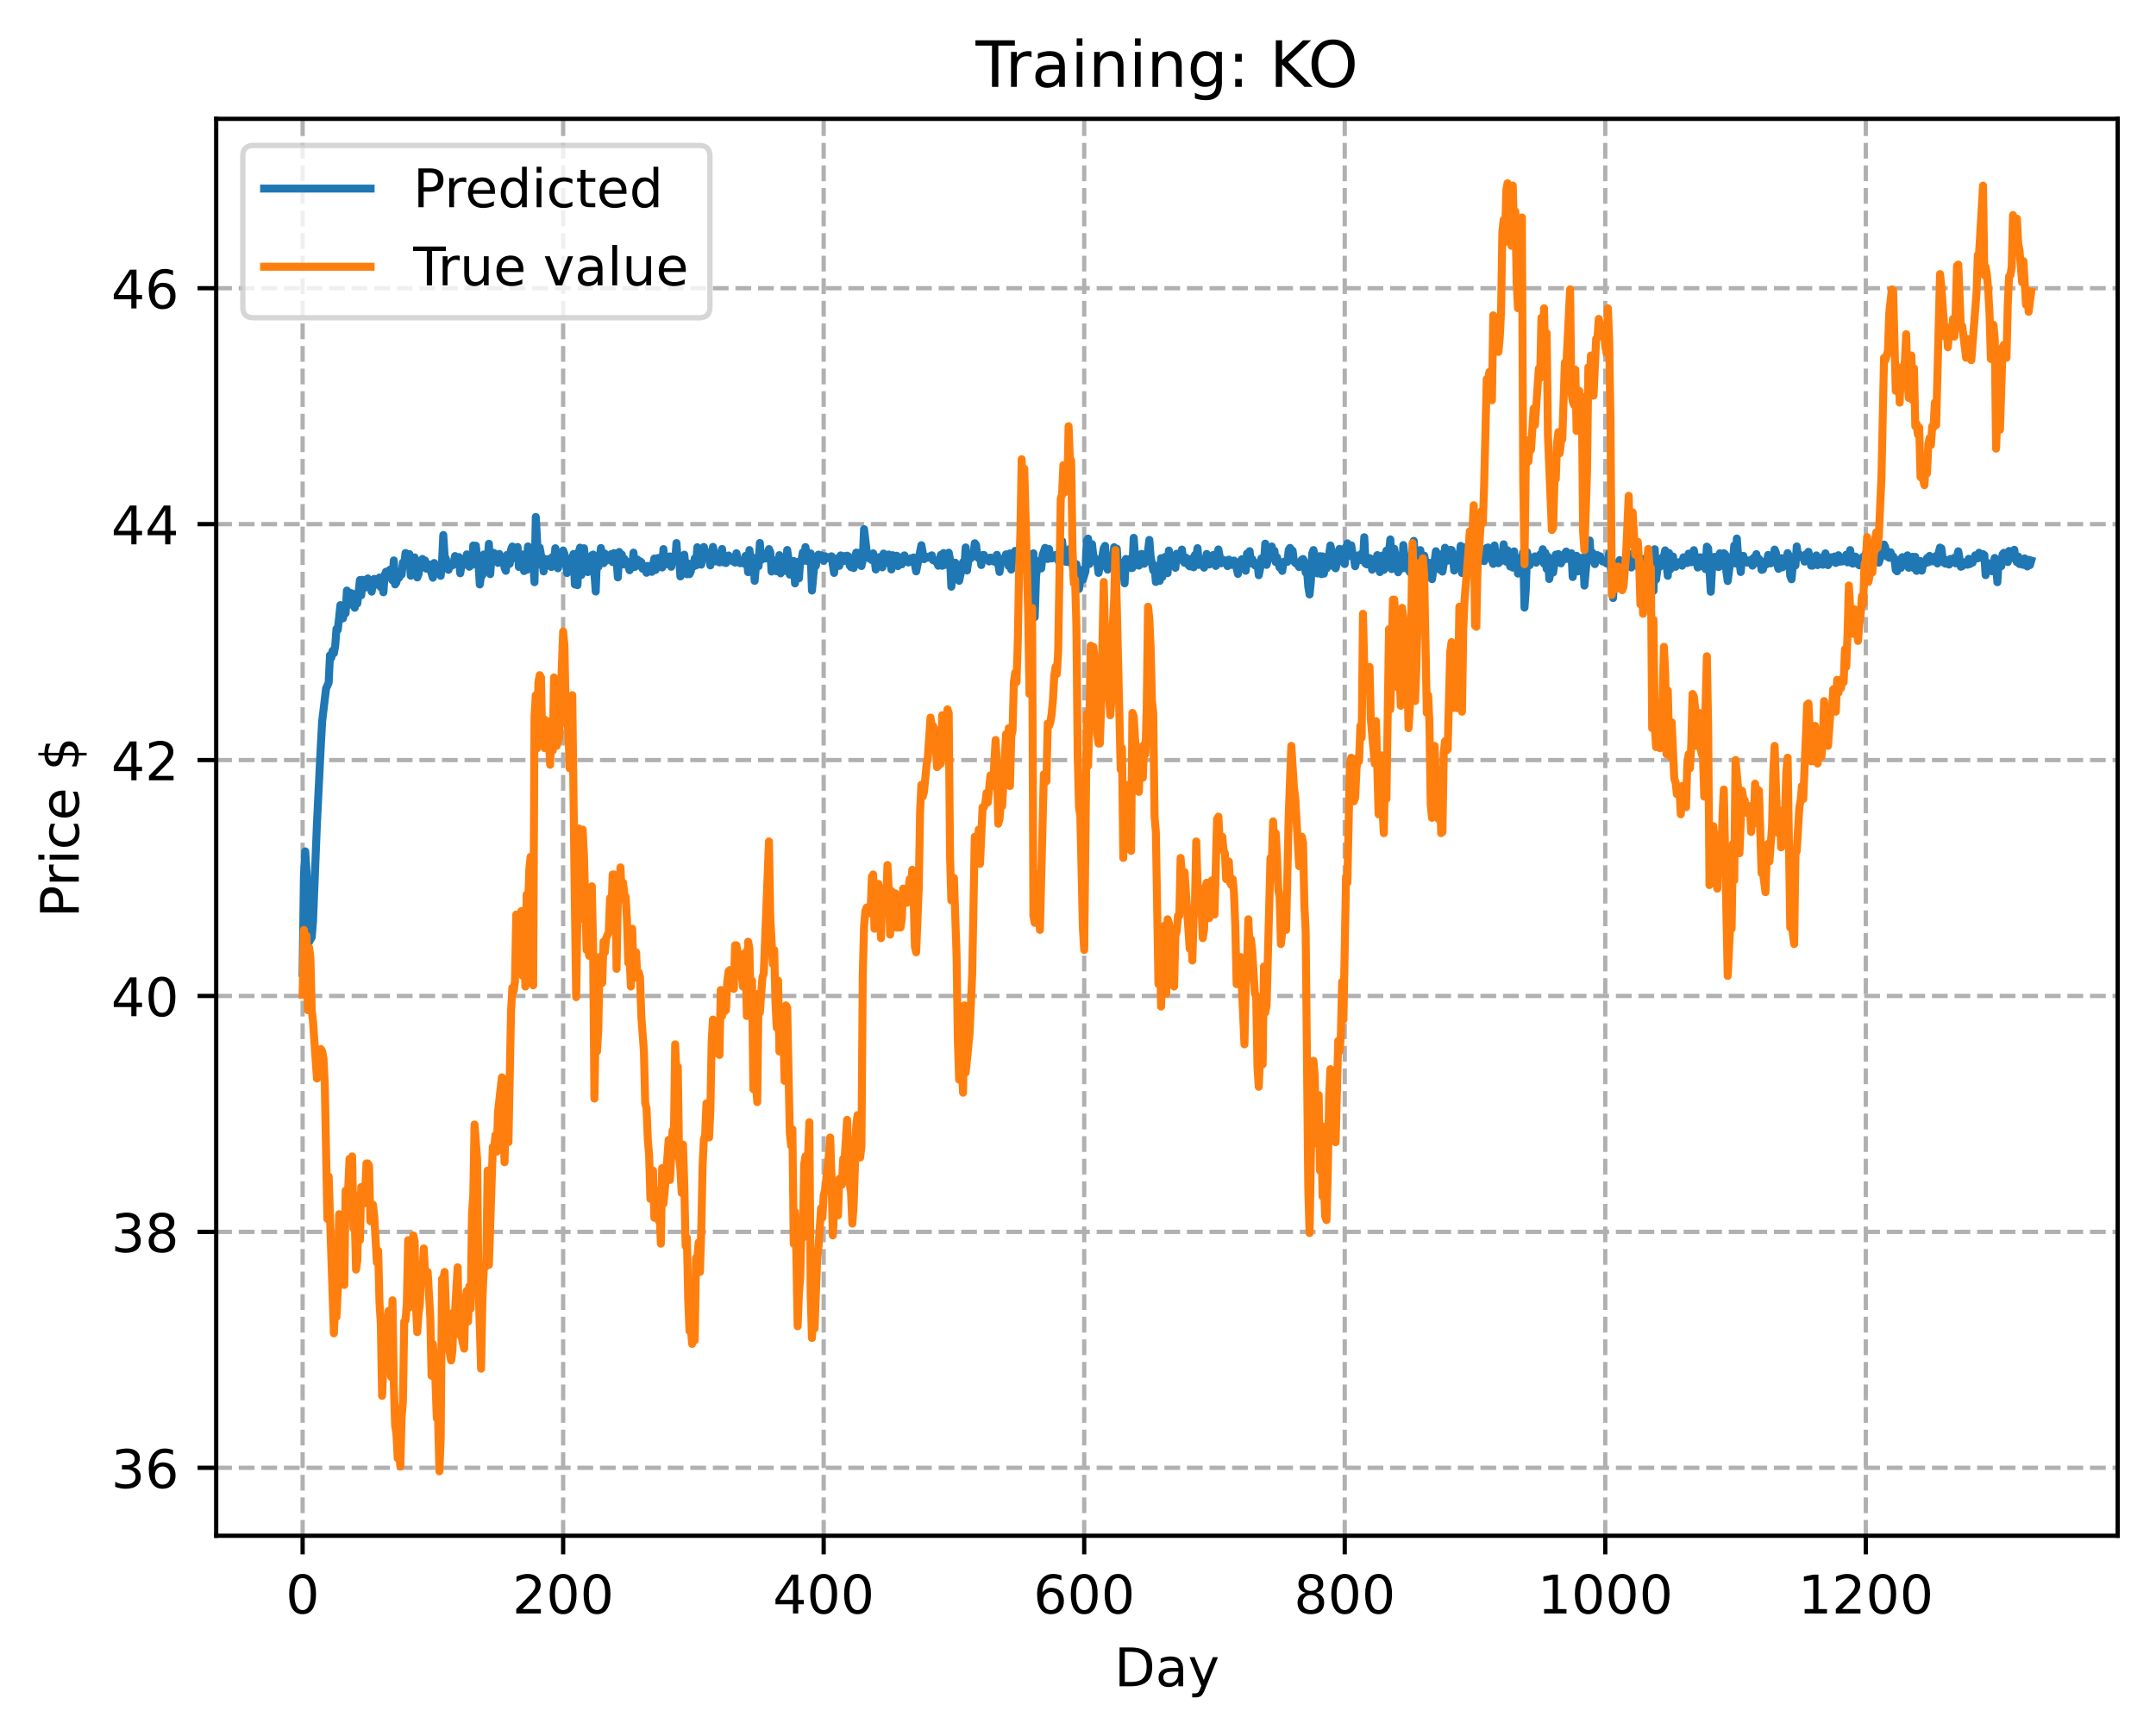 <?xml version="1.0" encoding="utf-8" standalone="no"?>
<!DOCTYPE svg PUBLIC "-//W3C//DTD SVG 1.1//EN"
  "http://www.w3.org/Graphics/SVG/1.1/DTD/svg11.dtd">
<!-- Created with matplotlib (https://matplotlib.org/) -->
<svg height="325.986pt" version="1.1" viewBox="0 0 404.923 325.986" width="404.923pt" xmlns="http://www.w3.org/2000/svg" xmlns:xlink="http://www.w3.org/1999/xlink">
 <defs>
  <style type="text/css">
*{stroke-linecap:butt;stroke-linejoin:round;}
  </style>
 </defs>
 <g id="figure_1">
  <g id="patch_1">
   <path d="M 0 325.986 
L 404.923 325.986 
L 404.923 0 
L 0 0 
z
" style="fill:#ffffff;"/>
  </g>
  <g id="axes_1">
   <g id="patch_2">
    <path d="M 40.603 288.43 
L 397.723 288.43 
L 397.723 22.318 
L 40.603 22.318 
z
" style="fill:#ffffff;"/>
   </g>
   <g id="matplotlib.axis_1">
    <g id="xtick_1">
     <g id="line2d_1">
      <path clip-path="url(#pf9c994b5ca)" d="M 56.836 288.43 
L 56.836 22.318 
" style="fill:none;stroke:#b0b0b0;stroke-dasharray:2.96,1.28;stroke-dashoffset:0;stroke-width:0.8;"/>
     </g>
     <g id="line2d_2">
      <defs>
       <path d="M 0 0 
L 0 3.5 
" id="m4a45de4bf6" style="stroke:#000000;stroke-width:0.8;"/>
      </defs>
      <g>
       <use style="stroke:#000000;stroke-width:0.8;" x="56.836" xlink:href="#m4a45de4bf6" y="288.43"/>
      </g>
     </g>
     <g id="text_1">
      <!-- 0 -->
      <defs>
       <path d="M 31.781 66.406 
Q 24.172 66.406 20.328 58.906 
Q 16.5 51.422 16.5 36.375 
Q 16.5 21.391 20.328 13.891 
Q 24.172 6.391 31.781 6.391 
Q 39.453 6.391 43.281 13.891 
Q 47.125 21.391 47.125 36.375 
Q 47.125 51.422 43.281 58.906 
Q 39.453 66.406 31.781 66.406 
z
M 31.781 74.219 
Q 44.047 74.219 50.516 64.516 
Q 56.984 54.828 56.984 36.375 
Q 56.984 17.969 50.516 8.266 
Q 44.047 -1.422 31.781 -1.422 
Q 19.531 -1.422 13.062 8.266 
Q 6.594 17.969 6.594 36.375 
Q 6.594 54.828 13.062 64.516 
Q 19.531 74.219 31.781 74.219 
z
" id="DejaVuSans-48"/>
      </defs>
      <g transform="translate(53.655 303.029)scale(0.1 -0.1)">
       <use xlink:href="#DejaVuSans-48"/>
      </g>
     </g>
    </g>
    <g id="xtick_2">
     <g id="line2d_3">
      <path clip-path="url(#pf9c994b5ca)" d="M 105.766 288.43 
L 105.766 22.318 
" style="fill:none;stroke:#b0b0b0;stroke-dasharray:2.96,1.28;stroke-dashoffset:0;stroke-width:0.8;"/>
     </g>
     <g id="line2d_4">
      <g>
       <use style="stroke:#000000;stroke-width:0.8;" x="105.766" xlink:href="#m4a45de4bf6" y="288.43"/>
      </g>
     </g>
     <g id="text_2">
      <!-- 200 -->
      <defs>
       <path d="M 19.188 8.297 
L 53.609 8.297 
L 53.609 0 
L 7.328 0 
L 7.328 8.297 
Q 12.938 14.109 22.625 23.891 
Q 32.328 33.688 34.812 36.531 
Q 39.547 41.844 41.422 45.531 
Q 43.312 49.219 43.312 52.781 
Q 43.312 58.594 39.234 62.25 
Q 35.156 65.922 28.609 65.922 
Q 23.969 65.922 18.812 64.312 
Q 13.672 62.703 7.812 59.422 
L 7.812 69.391 
Q 13.766 71.781 18.938 73 
Q 24.125 74.219 28.422 74.219 
Q 39.75 74.219 46.484 68.547 
Q 53.219 62.891 53.219 53.422 
Q 53.219 48.922 51.531 44.891 
Q 49.859 40.875 45.406 35.406 
Q 44.188 33.984 37.641 27.219 
Q 31.109 20.453 19.188 8.297 
z
" id="DejaVuSans-50"/>
      </defs>
      <g transform="translate(96.223 303.029)scale(0.1 -0.1)">
       <use xlink:href="#DejaVuSans-50"/>
       <use x="63.623" xlink:href="#DejaVuSans-48"/>
       <use x="127.246" xlink:href="#DejaVuSans-48"/>
      </g>
     </g>
    </g>
    <g id="xtick_3">
     <g id="line2d_5">
      <path clip-path="url(#pf9c994b5ca)" d="M 154.697 288.43 
L 154.697 22.318 
" style="fill:none;stroke:#b0b0b0;stroke-dasharray:2.96,1.28;stroke-dashoffset:0;stroke-width:0.8;"/>
     </g>
     <g id="line2d_6">
      <g>
       <use style="stroke:#000000;stroke-width:0.8;" x="154.697" xlink:href="#m4a45de4bf6" y="288.43"/>
      </g>
     </g>
     <g id="text_3">
      <!-- 400 -->
      <defs>
       <path d="M 37.797 64.312 
L 12.891 25.391 
L 37.797 25.391 
z
M 35.203 72.906 
L 47.609 72.906 
L 47.609 25.391 
L 58.016 25.391 
L 58.016 17.188 
L 47.609 17.188 
L 47.609 0 
L 37.797 0 
L 37.797 17.188 
L 4.891 17.188 
L 4.891 26.703 
z
" id="DejaVuSans-52"/>
      </defs>
      <g transform="translate(145.153 303.029)scale(0.1 -0.1)">
       <use xlink:href="#DejaVuSans-52"/>
       <use x="63.623" xlink:href="#DejaVuSans-48"/>
       <use x="127.246" xlink:href="#DejaVuSans-48"/>
      </g>
     </g>
    </g>
    <g id="xtick_4">
     <g id="line2d_7">
      <path clip-path="url(#pf9c994b5ca)" d="M 203.628 288.43 
L 203.628 22.318 
" style="fill:none;stroke:#b0b0b0;stroke-dasharray:2.96,1.28;stroke-dashoffset:0;stroke-width:0.8;"/>
     </g>
     <g id="line2d_8">
      <g>
       <use style="stroke:#000000;stroke-width:0.8;" x="203.628" xlink:href="#m4a45de4bf6" y="288.43"/>
      </g>
     </g>
     <g id="text_4">
      <!-- 600 -->
      <defs>
       <path d="M 33.016 40.375 
Q 26.375 40.375 22.484 35.828 
Q 18.609 31.297 18.609 23.391 
Q 18.609 15.531 22.484 10.953 
Q 26.375 6.391 33.016 6.391 
Q 39.656 6.391 43.531 10.953 
Q 47.406 15.531 47.406 23.391 
Q 47.406 31.297 43.531 35.828 
Q 39.656 40.375 33.016 40.375 
z
M 52.594 71.297 
L 52.594 62.312 
Q 48.875 64.062 45.094 64.984 
Q 41.312 65.922 37.594 65.922 
Q 27.828 65.922 22.672 59.328 
Q 17.531 52.734 16.797 39.406 
Q 19.672 43.656 24.016 45.922 
Q 28.375 48.188 33.594 48.188 
Q 44.578 48.188 50.953 41.516 
Q 57.328 34.859 57.328 23.391 
Q 57.328 12.156 50.688 5.359 
Q 44.047 -1.422 33.016 -1.422 
Q 20.359 -1.422 13.672 8.266 
Q 6.984 17.969 6.984 36.375 
Q 6.984 53.656 15.188 63.938 
Q 23.391 74.219 37.203 74.219 
Q 40.922 74.219 44.703 73.484 
Q 48.484 72.75 52.594 71.297 
z
" id="DejaVuSans-54"/>
      </defs>
      <g transform="translate(194.084 303.029)scale(0.1 -0.1)">
       <use xlink:href="#DejaVuSans-54"/>
       <use x="63.623" xlink:href="#DejaVuSans-48"/>
       <use x="127.246" xlink:href="#DejaVuSans-48"/>
      </g>
     </g>
    </g>
    <g id="xtick_5">
     <g id="line2d_9">
      <path clip-path="url(#pf9c994b5ca)" d="M 252.558 288.43 
L 252.558 22.318 
" style="fill:none;stroke:#b0b0b0;stroke-dasharray:2.96,1.28;stroke-dashoffset:0;stroke-width:0.8;"/>
     </g>
     <g id="line2d_10">
      <g>
       <use style="stroke:#000000;stroke-width:0.8;" x="252.558" xlink:href="#m4a45de4bf6" y="288.43"/>
      </g>
     </g>
     <g id="text_5">
      <!-- 800 -->
      <defs>
       <path d="M 31.781 34.625 
Q 24.75 34.625 20.719 30.859 
Q 16.703 27.094 16.703 20.516 
Q 16.703 13.922 20.719 10.156 
Q 24.75 6.391 31.781 6.391 
Q 38.812 6.391 42.859 10.172 
Q 46.922 13.969 46.922 20.516 
Q 46.922 27.094 42.891 30.859 
Q 38.875 34.625 31.781 34.625 
z
M 21.922 38.812 
Q 15.578 40.375 12.031 44.719 
Q 8.5 49.078 8.5 55.328 
Q 8.5 64.062 14.719 69.141 
Q 20.953 74.219 31.781 74.219 
Q 42.672 74.219 48.875 69.141 
Q 55.078 64.062 55.078 55.328 
Q 55.078 49.078 51.531 44.719 
Q 48 40.375 41.703 38.812 
Q 48.828 37.156 52.797 32.312 
Q 56.781 27.484 56.781 20.516 
Q 56.781 9.906 50.312 4.234 
Q 43.844 -1.422 31.781 -1.422 
Q 19.734 -1.422 13.25 4.234 
Q 6.781 9.906 6.781 20.516 
Q 6.781 27.484 10.781 32.312 
Q 14.797 37.156 21.922 38.812 
z
M 18.312 54.391 
Q 18.312 48.734 21.844 45.562 
Q 25.391 42.391 31.781 42.391 
Q 38.141 42.391 41.719 45.562 
Q 45.312 48.734 45.312 54.391 
Q 45.312 60.062 41.719 63.234 
Q 38.141 66.406 31.781 66.406 
Q 25.391 66.406 21.844 63.234 
Q 18.312 60.062 18.312 54.391 
z
" id="DejaVuSans-56"/>
      </defs>
      <g transform="translate(243.015 303.029)scale(0.1 -0.1)">
       <use xlink:href="#DejaVuSans-56"/>
       <use x="63.623" xlink:href="#DejaVuSans-48"/>
       <use x="127.246" xlink:href="#DejaVuSans-48"/>
      </g>
     </g>
    </g>
    <g id="xtick_6">
     <g id="line2d_11">
      <path clip-path="url(#pf9c994b5ca)" d="M 301.489 288.43 
L 301.489 22.318 
" style="fill:none;stroke:#b0b0b0;stroke-dasharray:2.96,1.28;stroke-dashoffset:0;stroke-width:0.8;"/>
     </g>
     <g id="line2d_12">
      <g>
       <use style="stroke:#000000;stroke-width:0.8;" x="301.489" xlink:href="#m4a45de4bf6" y="288.43"/>
      </g>
     </g>
     <g id="text_6">
      <!-- 1000 -->
      <defs>
       <path d="M 12.406 8.297 
L 28.516 8.297 
L 28.516 63.922 
L 10.984 60.406 
L 10.984 69.391 
L 28.422 72.906 
L 38.281 72.906 
L 38.281 8.297 
L 54.391 8.297 
L 54.391 0 
L 12.406 0 
z
" id="DejaVuSans-49"/>
      </defs>
      <g transform="translate(288.764 303.029)scale(0.1 -0.1)">
       <use xlink:href="#DejaVuSans-49"/>
       <use x="63.623" xlink:href="#DejaVuSans-48"/>
       <use x="127.246" xlink:href="#DejaVuSans-48"/>
       <use x="190.869" xlink:href="#DejaVuSans-48"/>
      </g>
     </g>
    </g>
    <g id="xtick_7">
     <g id="line2d_13">
      <path clip-path="url(#pf9c994b5ca)" d="M 350.419 288.43 
L 350.419 22.318 
" style="fill:none;stroke:#b0b0b0;stroke-dasharray:2.96,1.28;stroke-dashoffset:0;stroke-width:0.8;"/>
     </g>
     <g id="line2d_14">
      <g>
       <use style="stroke:#000000;stroke-width:0.8;" x="350.419" xlink:href="#m4a45de4bf6" y="288.43"/>
      </g>
     </g>
     <g id="text_7">
      <!-- 1200 -->
      <g transform="translate(337.694 303.029)scale(0.1 -0.1)">
       <use xlink:href="#DejaVuSans-49"/>
       <use x="63.623" xlink:href="#DejaVuSans-50"/>
       <use x="127.246" xlink:href="#DejaVuSans-48"/>
       <use x="190.869" xlink:href="#DejaVuSans-48"/>
      </g>
     </g>
    </g>
    <g id="text_8">
     <!-- Day -->
     <defs>
      <path d="M 19.672 64.797 
L 19.672 8.109 
L 31.594 8.109 
Q 46.688 8.109 53.688 14.938 
Q 60.688 21.781 60.688 36.531 
Q 60.688 51.172 53.688 57.984 
Q 46.688 64.797 31.594 64.797 
z
M 9.812 72.906 
L 30.078 72.906 
Q 51.266 72.906 61.172 64.094 
Q 71.094 55.281 71.094 36.531 
Q 71.094 17.672 61.125 8.828 
Q 51.172 0 30.078 0 
L 9.812 0 
z
" id="DejaVuSans-68"/>
      <path d="M 34.281 27.484 
Q 23.391 27.484 19.188 25 
Q 14.984 22.516 14.984 16.5 
Q 14.984 11.719 18.141 8.906 
Q 21.297 6.109 26.703 6.109 
Q 34.188 6.109 38.703 11.406 
Q 43.219 16.703 43.219 25.484 
L 43.219 27.484 
z
M 52.203 31.203 
L 52.203 0 
L 43.219 0 
L 43.219 8.297 
Q 40.141 3.328 35.547 0.953 
Q 30.953 -1.422 24.312 -1.422 
Q 15.922 -1.422 10.953 3.297 
Q 6 8.016 6 15.922 
Q 6 25.141 12.172 29.828 
Q 18.359 34.516 30.609 34.516 
L 43.219 34.516 
L 43.219 35.406 
Q 43.219 41.609 39.141 45 
Q 35.062 48.391 27.688 48.391 
Q 23 48.391 18.547 47.266 
Q 14.109 46.141 10.016 43.891 
L 10.016 52.203 
Q 14.938 54.109 19.578 55.047 
Q 24.219 56 28.609 56 
Q 40.484 56 46.344 49.844 
Q 52.203 43.703 52.203 31.203 
z
" id="DejaVuSans-97"/>
      <path d="M 32.172 -5.078 
Q 28.375 -14.844 24.75 -17.812 
Q 21.141 -20.797 15.094 -20.797 
L 7.906 -20.797 
L 7.906 -13.281 
L 13.188 -13.281 
Q 16.891 -13.281 18.938 -11.516 
Q 21 -9.766 23.484 -3.219 
L 25.094 0.875 
L 2.984 54.688 
L 12.5 54.688 
L 29.594 11.922 
L 46.688 54.688 
L 56.203 54.688 
z
" id="DejaVuSans-121"/>
     </defs>
     <g transform="translate(209.29 316.707)scale(0.1 -0.1)">
      <use xlink:href="#DejaVuSans-68"/>
      <use x="77.002" xlink:href="#DejaVuSans-97"/>
      <use x="138.281" xlink:href="#DejaVuSans-121"/>
     </g>
    </g>
   </g>
   <g id="matplotlib.axis_2">
    <g id="ytick_1">
     <g id="line2d_15">
      <path clip-path="url(#pf9c994b5ca)" d="M 40.603 275.67 
L 397.723 275.67 
" style="fill:none;stroke:#b0b0b0;stroke-dasharray:2.96,1.28;stroke-dashoffset:0;stroke-width:0.8;"/>
     </g>
     <g id="line2d_16">
      <defs>
       <path d="M 0 0 
L -3.5 0 
" id="m6638edec7a" style="stroke:#000000;stroke-width:0.8;"/>
      </defs>
      <g>
       <use style="stroke:#000000;stroke-width:0.8;" x="40.603" xlink:href="#m6638edec7a" y="275.67"/>
      </g>
     </g>
     <g id="text_9">
      <!-- 36 -->
      <defs>
       <path d="M 40.578 39.312 
Q 47.656 37.797 51.625 33 
Q 55.609 28.219 55.609 21.188 
Q 55.609 10.406 48.188 4.484 
Q 40.766 -1.422 27.094 -1.422 
Q 22.516 -1.422 17.656 -0.516 
Q 12.797 0.391 7.625 2.203 
L 7.625 11.719 
Q 11.719 9.328 16.594 8.109 
Q 21.484 6.891 26.812 6.891 
Q 36.078 6.891 40.938 10.547 
Q 45.797 14.203 45.797 21.188 
Q 45.797 27.641 41.281 31.266 
Q 36.766 34.906 28.719 34.906 
L 20.219 34.906 
L 20.219 43.016 
L 29.109 43.016 
Q 36.375 43.016 40.234 45.922 
Q 44.094 48.828 44.094 54.297 
Q 44.094 59.906 40.109 62.906 
Q 36.141 65.922 28.719 65.922 
Q 24.656 65.922 20.016 65.031 
Q 15.375 64.156 9.812 62.312 
L 9.812 71.094 
Q 15.438 72.656 20.344 73.438 
Q 25.25 74.219 29.594 74.219 
Q 40.828 74.219 47.359 69.109 
Q 53.906 64.016 53.906 55.328 
Q 53.906 49.266 50.438 45.094 
Q 46.969 40.922 40.578 39.312 
z
" id="DejaVuSans-51"/>
      </defs>
      <g transform="translate(20.878 279.469)scale(0.1 -0.1)">
       <use xlink:href="#DejaVuSans-51"/>
       <use x="63.623" xlink:href="#DejaVuSans-54"/>
      </g>
     </g>
    </g>
    <g id="ytick_2">
     <g id="line2d_17">
      <path clip-path="url(#pf9c994b5ca)" d="M 40.603 231.362 
L 397.723 231.362 
" style="fill:none;stroke:#b0b0b0;stroke-dasharray:2.96,1.28;stroke-dashoffset:0;stroke-width:0.8;"/>
     </g>
     <g id="line2d_18">
      <g>
       <use style="stroke:#000000;stroke-width:0.8;" x="40.603" xlink:href="#m6638edec7a" y="231.362"/>
      </g>
     </g>
     <g id="text_10">
      <!-- 38 -->
      <g transform="translate(20.878 235.161)scale(0.1 -0.1)">
       <use xlink:href="#DejaVuSans-51"/>
       <use x="63.623" xlink:href="#DejaVuSans-56"/>
      </g>
     </g>
    </g>
    <g id="ytick_3">
     <g id="line2d_19">
      <path clip-path="url(#pf9c994b5ca)" d="M 40.603 187.054 
L 397.723 187.054 
" style="fill:none;stroke:#b0b0b0;stroke-dasharray:2.96,1.28;stroke-dashoffset:0;stroke-width:0.8;"/>
     </g>
     <g id="line2d_20">
      <g>
       <use style="stroke:#000000;stroke-width:0.8;" x="40.603" xlink:href="#m6638edec7a" y="187.054"/>
      </g>
     </g>
     <g id="text_11">
      <!-- 40 -->
      <g transform="translate(20.878 190.853)scale(0.1 -0.1)">
       <use xlink:href="#DejaVuSans-52"/>
       <use x="63.623" xlink:href="#DejaVuSans-48"/>
      </g>
     </g>
    </g>
    <g id="ytick_4">
     <g id="line2d_21">
      <path clip-path="url(#pf9c994b5ca)" d="M 40.603 142.746 
L 397.723 142.746 
" style="fill:none;stroke:#b0b0b0;stroke-dasharray:2.96,1.28;stroke-dashoffset:0;stroke-width:0.8;"/>
     </g>
     <g id="line2d_22">
      <g>
       <use style="stroke:#000000;stroke-width:0.8;" x="40.603" xlink:href="#m6638edec7a" y="142.746"/>
      </g>
     </g>
     <g id="text_12">
      <!-- 42 -->
      <g transform="translate(20.878 146.546)scale(0.1 -0.1)">
       <use xlink:href="#DejaVuSans-52"/>
       <use x="63.623" xlink:href="#DejaVuSans-50"/>
      </g>
     </g>
    </g>
    <g id="ytick_5">
     <g id="line2d_23">
      <path clip-path="url(#pf9c994b5ca)" d="M 40.603 98.439 
L 397.723 98.439 
" style="fill:none;stroke:#b0b0b0;stroke-dasharray:2.96,1.28;stroke-dashoffset:0;stroke-width:0.8;"/>
     </g>
     <g id="line2d_24">
      <g>
       <use style="stroke:#000000;stroke-width:0.8;" x="40.603" xlink:href="#m6638edec7a" y="98.439"/>
      </g>
     </g>
     <g id="text_13">
      <!-- 44 -->
      <g transform="translate(20.878 102.238)scale(0.1 -0.1)">
       <use xlink:href="#DejaVuSans-52"/>
       <use x="63.623" xlink:href="#DejaVuSans-52"/>
      </g>
     </g>
    </g>
    <g id="ytick_6">
     <g id="line2d_25">
      <path clip-path="url(#pf9c994b5ca)" d="M 40.603 54.131 
L 397.723 54.131 
" style="fill:none;stroke:#b0b0b0;stroke-dasharray:2.96,1.28;stroke-dashoffset:0;stroke-width:0.8;"/>
     </g>
     <g id="line2d_26">
      <g>
       <use style="stroke:#000000;stroke-width:0.8;" x="40.603" xlink:href="#m6638edec7a" y="54.131"/>
      </g>
     </g>
     <g id="text_14">
      <!-- 46 -->
      <g transform="translate(20.878 57.93)scale(0.1 -0.1)">
       <use xlink:href="#DejaVuSans-52"/>
       <use x="63.623" xlink:href="#DejaVuSans-54"/>
      </g>
     </g>
    </g>
    <g id="text_15">
     <!-- Price $ -->
     <defs>
      <path d="M 19.672 64.797 
L 19.672 37.406 
L 32.078 37.406 
Q 38.969 37.406 42.719 40.969 
Q 46.484 44.531 46.484 51.125 
Q 46.484 57.672 42.719 61.234 
Q 38.969 64.797 32.078 64.797 
z
M 9.812 72.906 
L 32.078 72.906 
Q 44.344 72.906 50.609 67.359 
Q 56.891 61.812 56.891 51.125 
Q 56.891 40.328 50.609 34.812 
Q 44.344 29.297 32.078 29.297 
L 19.672 29.297 
L 19.672 0 
L 9.812 0 
z
" id="DejaVuSans-80"/>
      <path d="M 41.109 46.297 
Q 39.594 47.172 37.812 47.578 
Q 36.031 48 33.891 48 
Q 26.266 48 22.188 43.047 
Q 18.109 38.094 18.109 28.812 
L 18.109 0 
L 9.078 0 
L 9.078 54.688 
L 18.109 54.688 
L 18.109 46.188 
Q 20.953 51.172 25.484 53.578 
Q 30.031 56 36.531 56 
Q 37.453 56 38.578 55.875 
Q 39.703 55.766 41.062 55.516 
z
" id="DejaVuSans-114"/>
      <path d="M 9.422 54.688 
L 18.406 54.688 
L 18.406 0 
L 9.422 0 
z
M 9.422 75.984 
L 18.406 75.984 
L 18.406 64.594 
L 9.422 64.594 
z
" id="DejaVuSans-105"/>
      <path d="M 48.781 52.594 
L 48.781 44.188 
Q 44.969 46.297 41.141 47.344 
Q 37.312 48.391 33.406 48.391 
Q 24.656 48.391 19.812 42.844 
Q 14.984 37.312 14.984 27.297 
Q 14.984 17.281 19.812 11.734 
Q 24.656 6.203 33.406 6.203 
Q 37.312 6.203 41.141 7.25 
Q 44.969 8.297 48.781 10.406 
L 48.781 2.094 
Q 45.016 0.344 40.984 -0.531 
Q 36.969 -1.422 32.422 -1.422 
Q 20.062 -1.422 12.781 6.344 
Q 5.516 14.109 5.516 27.297 
Q 5.516 40.672 12.859 48.328 
Q 20.219 56 33.016 56 
Q 37.156 56 41.109 55.141 
Q 45.062 54.297 48.781 52.594 
z
" id="DejaVuSans-99"/>
      <path d="M 56.203 29.594 
L 56.203 25.203 
L 14.891 25.203 
Q 15.484 15.922 20.484 11.062 
Q 25.484 6.203 34.422 6.203 
Q 39.594 6.203 44.453 7.469 
Q 49.312 8.734 54.109 11.281 
L 54.109 2.781 
Q 49.266 0.734 44.188 -0.344 
Q 39.109 -1.422 33.891 -1.422 
Q 20.797 -1.422 13.156 6.188 
Q 5.516 13.812 5.516 26.812 
Q 5.516 40.234 12.766 48.109 
Q 20.016 56 32.328 56 
Q 43.359 56 49.781 48.891 
Q 56.203 41.797 56.203 29.594 
z
M 47.219 32.234 
Q 47.125 39.594 43.094 43.984 
Q 39.062 48.391 32.422 48.391 
Q 24.906 48.391 20.391 44.141 
Q 15.875 39.891 15.188 32.172 
z
" id="DejaVuSans-101"/>
      <path id="DejaVuSans-32"/>
      <path d="M 33.797 -14.703 
L 28.906 -14.703 
L 28.859 0 
Q 23.734 0.094 18.609 1.188 
Q 13.484 2.297 8.297 4.5 
L 8.297 13.281 
Q 13.281 10.156 18.375 8.562 
Q 23.484 6.984 28.906 6.938 
L 28.906 29.203 
Q 18.109 30.953 13.203 35.156 
Q 8.297 39.359 8.297 46.688 
Q 8.297 54.641 13.625 59.219 
Q 18.953 63.812 28.906 64.5 
L 28.906 75.984 
L 33.797 75.984 
L 33.797 64.656 
Q 38.328 64.453 42.578 63.688 
Q 46.828 62.938 50.875 61.625 
L 50.875 53.078 
Q 46.828 55.125 42.547 56.25 
Q 38.281 57.375 33.797 57.562 
L 33.797 36.719 
Q 44.875 35.016 50.094 30.609 
Q 55.328 26.219 55.328 18.609 
Q 55.328 10.359 49.781 5.594 
Q 44.234 0.828 33.797 0.094 
z
M 28.906 37.594 
L 28.906 57.625 
Q 23.25 56.984 20.266 54.391 
Q 17.281 51.812 17.281 47.516 
Q 17.281 43.312 20.031 40.969 
Q 22.797 38.625 28.906 37.594 
z
M 33.797 28.219 
L 33.797 7.078 
Q 39.984 7.906 43.141 10.594 
Q 46.297 13.281 46.297 17.672 
Q 46.297 21.969 43.281 24.5 
Q 40.281 27.047 33.797 28.219 
z
" id="DejaVuSans-36"/>
     </defs>
     <g transform="translate(14.798 172.342)rotate(-90)scale(0.1 -0.1)">
      <use xlink:href="#DejaVuSans-80"/>
      <use x="58.553" xlink:href="#DejaVuSans-114"/>
      <use x="99.666" xlink:href="#DejaVuSans-105"/>
      <use x="127.449" xlink:href="#DejaVuSans-99"/>
      <use x="182.43" xlink:href="#DejaVuSans-101"/>
      <use x="243.953" xlink:href="#DejaVuSans-32"/>
      <use x="275.74" xlink:href="#DejaVuSans-36"/>
     </g>
    </g>
   </g>
   <g id="line2d_27">
    <path clip-path="url(#pf9c994b5ca)" d="M 56.836 182.702 
L 57.081 164.511 
L 57.325 159.9 
L 57.57 163.575 
L 58.059 176.888 
L 58.548 176.015 
L 58.793 172.938 
L 59.527 154.656 
L 60.261 139.867 
L 60.506 135.479 
L 61.24 129.296 
L 61.729 128.225 
L 61.974 123.068 
L 62.218 123.544 
L 62.463 122.221 
L 62.708 122.688 
L 62.952 121.323 
L 63.197 118.123 
L 63.441 118.279 
L 63.931 113.647 
L 64.175 116.03 
L 64.42 116.134 
L 64.665 114.507 
L 64.909 115.177 
L 65.154 110.913 
L 65.399 113.672 
L 65.643 112.118 
L 65.888 111.362 
L 66.133 112.406 
L 66.377 111.551 
L 66.622 114.147 
L 66.867 111.838 
L 67.111 113.348 
L 67.601 108.929 
L 67.845 111.8 
L 68.09 108.903 
L 68.335 110.046 
L 68.579 110.374 
L 69.069 108.635 
L 69.313 109.257 
L 69.558 109.344 
L 69.802 111.119 
L 70.047 109.54 
L 70.292 108.722 
L 70.781 109.822 
L 71.026 109.616 
L 71.27 108.462 
L 71.515 110.293 
L 71.76 109.572 
L 72.004 111.235 
L 72.249 107.996 
L 72.494 107.376 
L 72.738 108.07 
L 72.983 107.315 
L 73.228 106.997 
L 73.472 108.448 
L 73.717 109.011 
L 73.962 105.256 
L 74.206 109.763 
L 74.451 109.402 
L 74.696 108.239 
L 74.94 108.529 
L 75.185 107.347 
L 75.429 107.92 
L 75.674 105.636 
L 75.919 106.146 
L 76.163 103.866 
L 76.408 105.891 
L 76.653 105.738 
L 76.897 104.065 
L 77.142 108.135 
L 77.387 106.569 
L 77.631 105.971 
L 77.876 104.686 
L 78.121 106.148 
L 78.365 108.452 
L 78.61 107.843 
L 78.855 106.215 
L 79.099 106.159 
L 79.344 104.977 
L 79.589 106.22 
L 79.833 105.267 
L 80.078 106.815 
L 80.567 105.997 
L 81.301 108.504 
L 81.546 105.734 
L 81.79 106.814 
L 82.035 106.991 
L 82.28 107.647 
L 82.524 106.561 
L 82.769 108.148 
L 83.014 105.538 
L 83.258 100.482 
L 83.503 104.459 
L 83.748 104.943 
L 83.992 106.838 
L 84.237 107.021 
L 84.482 106.182 
L 84.726 106.273 
L 84.971 106.197 
L 85.216 105.63 
L 85.46 104.43 
L 85.705 105.403 
L 85.95 104.794 
L 86.194 104.624 
L 86.439 107.67 
L 86.684 106.146 
L 86.928 105.967 
L 87.173 106.077 
L 87.417 106.002 
L 87.662 104.122 
L 87.907 104.939 
L 88.151 106.445 
L 88.396 104.545 
L 88.641 106.111 
L 88.885 102.451 
L 89.13 104.014 
L 89.375 102.493 
L 89.619 105.083 
L 89.864 105.799 
L 90.109 109.778 
L 90.353 108.115 
L 90.598 108.025 
L 90.843 104.14 
L 91.087 104.415 
L 91.577 105.434 
L 91.821 102.122 
L 92.066 107.828 
L 92.311 104.341 
L 92.555 103.805 
L 92.8 103.867 
L 93.044 104.987 
L 93.289 104.684 
L 93.534 105.716 
L 93.778 104.04 
L 94.023 104.617 
L 94.512 104.769 
L 94.757 106.602 
L 95.002 107.208 
L 95.246 104.198 
L 95.491 106.002 
L 95.736 105.88 
L 95.98 103.246 
L 96.225 102.645 
L 96.714 104.837 
L 96.959 104.704 
L 97.204 102.727 
L 97.448 106.476 
L 97.693 104.581 
L 97.938 105.08 
L 98.182 104.132 
L 98.427 107.252 
L 98.672 104.292 
L 98.916 107.04 
L 99.161 102.622 
L 99.405 105.312 
L 99.65 103.768 
L 99.895 104.407 
L 100.139 105.392 
L 100.384 109.346 
L 100.629 97.09 
L 101.118 106.031 
L 101.363 102.86 
L 101.607 104.261 
L 101.852 104.916 
L 102.097 107.32 
L 102.341 104.972 
L 102.586 106.346 
L 102.831 105.079 
L 103.075 104.98 
L 103.565 106.497 
L 103.809 104.553 
L 104.054 105.882 
L 104.299 102.962 
L 104.543 105.707 
L 104.788 106.737 
L 105.032 105.584 
L 105.277 105.333 
L 105.522 104.056 
L 105.766 103.381 
L 106.011 104.043 
L 106.256 105.33 
L 106.5 107.626 
L 106.745 106.085 
L 106.99 106.042 
L 107.234 106.981 
L 107.479 104.641 
L 107.724 104.037 
L 107.968 109.777 
L 108.213 109.151 
L 108.458 109.905 
L 108.702 103.647 
L 108.947 102.857 
L 109.192 107.987 
L 109.681 102.966 
L 109.926 105.726 
L 110.17 106.98 
L 110.415 107.447 
L 110.66 105.971 
L 110.904 106.017 
L 111.149 104.295 
L 111.393 104.154 
L 111.883 111.096 
L 112.127 104.464 
L 112.372 106.467 
L 112.617 105.067 
L 112.861 102.925 
L 113.106 105.034 
L 113.351 105.779 
L 113.595 103.965 
L 113.84 105.336 
L 114.085 104.781 
L 114.574 105.134 
L 114.819 104.058 
L 115.063 105.575 
L 115.308 103.883 
L 115.553 104.905 
L 115.797 105.205 
L 116.042 108.447 
L 116.287 103.665 
L 116.531 105.168 
L 116.776 104.14 
L 117.02 106.017 
L 117.265 104.962 
L 117.51 105.652 
L 117.754 105.5 
L 118.244 107.102 
L 118.488 105.747 
L 118.733 106.6 
L 118.978 103.794 
L 119.222 106.488 
L 119.467 105.363 
L 119.712 105.084 
L 119.956 106.224 
L 120.201 105.401 
L 120.446 105.593 
L 120.69 106.824 
L 121.18 106.303 
L 121.424 107.58 
L 121.669 106.286 
L 121.914 106.946 
L 122.158 106.519 
L 122.403 107.407 
L 122.892 104.901 
L 123.137 107.046 
L 123.626 104.796 
L 123.871 106.343 
L 124.115 105.337 
L 124.36 106.589 
L 124.605 103.123 
L 124.849 106.07 
L 125.094 105.031 
L 125.339 104.57 
L 125.583 104.674 
L 125.828 104.497 
L 126.073 106.449 
L 126.317 104.55 
L 126.562 104.454 
L 126.807 105.359 
L 127.051 101.994 
L 127.296 105.519 
L 127.541 104.804 
L 127.785 108.261 
L 128.03 106.499 
L 128.275 106.636 
L 128.519 104.175 
L 128.764 106.576 
L 129.008 107.852 
L 129.253 105.847 
L 129.498 107.841 
L 129.742 107.314 
L 129.987 105.973 
L 130.232 106.398 
L 130.476 104.876 
L 130.721 106.204 
L 130.966 102.776 
L 131.21 104.756 
L 131.455 104.505 
L 131.7 106.053 
L 132.189 102.728 
L 132.678 104.49 
L 132.923 103.782 
L 133.168 104.744 
L 133.412 106.193 
L 133.902 102.71 
L 134.146 103.762 
L 134.391 105.441 
L 134.636 105.37 
L 134.88 105.085 
L 135.125 105.634 
L 135.369 105.424 
L 135.614 103.098 
L 135.859 105.616 
L 136.103 104.375 
L 136.348 105.75 
L 136.593 105.329 
L 136.837 104.329 
L 137.571 105.386 
L 137.816 105.42 
L 138.061 105.668 
L 138.305 103.904 
L 138.55 104.954 
L 139.039 105.786 
L 139.284 105.686 
L 139.529 105.455 
L 139.773 105.86 
L 140.018 104.403 
L 140.263 105.042 
L 140.507 107.454 
L 140.752 103.311 
L 141.241 107.495 
L 141.486 104.75 
L 141.73 109.089 
L 141.975 106.351 
L 142.22 105.712 
L 142.464 106.355 
L 142.709 101.978 
L 142.954 105.187 
L 143.198 104.428 
L 143.443 104.512 
L 143.688 104.9 
L 143.932 103.893 
L 144.177 104.165 
L 144.422 103.122 
L 144.666 103.676 
L 144.911 107.344 
L 145.156 106.52 
L 145.4 106.474 
L 145.645 105.257 
L 145.89 107.292 
L 146.134 106.816 
L 146.379 104.261 
L 146.624 107.689 
L 146.868 105.375 
L 147.113 105.224 
L 147.357 105.613 
L 147.602 107.24 
L 147.847 103.291 
L 148.091 104.996 
L 148.336 107.929 
L 148.581 107.683 
L 149.07 105.36 
L 149.315 109.566 
L 149.559 105.538 
L 150.049 108.623 
L 150.293 105.339 
L 150.538 105.14 
L 150.783 103.747 
L 151.027 105.315 
L 151.272 102.747 
L 151.761 105.433 
L 152.251 103.94 
L 152.495 110.916 
L 152.984 105.651 
L 153.229 106.281 
L 153.474 104.499 
L 153.718 104.161 
L 153.963 104.641 
L 154.208 104.277 
L 154.452 104.448 
L 154.697 105.332 
L 154.942 104.463 
L 155.186 104.887 
L 155.431 104.65 
L 155.676 104.756 
L 155.92 104.695 
L 156.165 104.472 
L 156.654 107.608 
L 156.899 105.177 
L 157.388 104.799 
L 157.633 106.28 
L 157.878 104.31 
L 158.122 105.143 
L 158.367 105.42 
L 158.612 104.431 
L 158.856 105.122 
L 159.101 104.362 
L 159.345 104.491 
L 159.59 106.219 
L 159.835 106.529 
L 160.079 106.017 
L 160.324 106.69 
L 160.813 103.788 
L 161.058 103.817 
L 161.547 105.385 
L 161.792 106.311 
L 162.037 105.152 
L 162.281 99.377 
L 162.771 103.497 
L 163.26 104.885 
L 163.505 104.9 
L 163.749 105.192 
L 163.994 103.917 
L 164.239 104.788 
L 164.483 106.953 
L 164.728 104.782 
L 164.972 105.267 
L 165.217 104.61 
L 165.462 105.902 
L 165.706 106.558 
L 165.951 103.961 
L 166.196 105.774 
L 166.44 104.846 
L 166.685 105.41 
L 166.93 104.142 
L 167.419 106.95 
L 167.664 104.268 
L 167.908 105.883 
L 168.153 106.023 
L 168.398 104.368 
L 168.642 106.324 
L 169.132 104.681 
L 169.376 105.988 
L 169.866 104.305 
L 170.11 105.271 
L 170.355 105.187 
L 170.6 105.64 
L 170.844 104.995 
L 171.089 104.845 
L 171.333 105.522 
L 171.578 104.701 
L 172.067 107.313 
L 173.046 102.399 
L 173.535 105.022 
L 174.269 104.582 
L 174.514 104.745 
L 174.759 104.419 
L 175.003 104.295 
L 175.248 105.232 
L 175.493 105.191 
L 175.982 105.706 
L 176.227 106.254 
L 176.471 105.574 
L 176.716 104.197 
L 176.96 106.264 
L 177.205 103.87 
L 177.45 106.113 
L 177.694 105.409 
L 177.939 105.784 
L 178.184 103.796 
L 178.428 105.068 
L 178.673 110.19 
L 179.162 105.774 
L 179.407 105.681 
L 179.652 106.966 
L 179.896 107.294 
L 180.141 109.087 
L 180.875 105.572 
L 181.12 106.588 
L 181.364 102.815 
L 181.609 107.153 
L 181.854 105.392 
L 182.098 104.956 
L 182.343 104.853 
L 182.588 104.159 
L 182.832 104.013 
L 183.077 102.023 
L 183.321 102.364 
L 183.566 104.614 
L 183.811 104.861 
L 184.055 104.341 
L 184.3 106.124 
L 184.545 104.241 
L 184.789 104.23 
L 185.034 104.952 
L 185.279 104.996 
L 185.523 104.79 
L 185.768 105.451 
L 186.013 104.728 
L 186.257 104.769 
L 186.747 105.499 
L 187.236 104.202 
L 187.725 107.421 
L 187.97 105.748 
L 188.215 105.005 
L 188.459 105.467 
L 188.948 104.104 
L 189.193 104.267 
L 189.438 106.31 
L 189.682 103.941 
L 189.927 106.971 
L 190.172 103.996 
L 190.416 104.816 
L 190.661 103.463 
L 191.15 105.268 
L 191.64 102.368 
L 191.884 103.057 
L 192.129 101.856 
L 192.374 106.878 
L 192.618 102.944 
L 192.863 106.213 
L 193.108 107.167 
L 193.352 107.492 
L 193.597 108.802 
L 193.842 105.178 
L 194.086 103.915 
L 194.331 115.908 
L 194.575 108.556 
L 194.82 105.908 
L 195.065 105.373 
L 195.309 106.799 
L 195.554 106.761 
L 195.799 104.293 
L 196.288 102.894 
L 196.533 104.862 
L 196.777 104.985 
L 197.022 103.113 
L 197.267 104.728 
L 197.511 104.882 
L 198.001 104.613 
L 198.245 104.241 
L 198.49 104.622 
L 198.735 105.278 
L 198.979 104.442 
L 199.224 102.527 
L 199.469 101.633 
L 199.713 103.953 
L 199.958 103.574 
L 200.203 105.518 
L 200.447 104.485 
L 200.692 105.555 
L 200.936 103.065 
L 201.181 105.799 
L 201.426 105.341 
L 201.67 108.326 
L 201.915 107.388 
L 202.16 105.961 
L 202.404 107.345 
L 202.649 110.61 
L 203.138 107.064 
L 203.383 108.854 
L 203.872 107.276 
L 204.117 101.519 
L 204.362 101.156 
L 204.606 105.925 
L 205.096 102.201 
L 205.34 104.442 
L 205.585 104.747 
L 205.83 105.4 
L 206.074 105.647 
L 206.319 107.601 
L 206.563 106.305 
L 206.808 105.755 
L 207.297 102.964 
L 207.542 102.523 
L 207.787 106.369 
L 208.031 106.986 
L 208.276 105.782 
L 208.521 105.834 
L 208.765 106.298 
L 209.01 105.065 
L 209.255 102.772 
L 209.499 103.833 
L 209.744 103.052 
L 209.989 106.464 
L 210.233 106.713 
L 210.478 108.202 
L 210.723 108.162 
L 210.967 105.616 
L 211.212 109.558 
L 211.457 104.976 
L 211.701 105.428 
L 211.946 105.337 
L 212.191 104.987 
L 212.435 106.704 
L 212.68 106.654 
L 212.924 101.009 
L 213.169 104.389 
L 213.414 105.714 
L 213.903 106.233 
L 214.148 105.954 
L 214.392 104.029 
L 214.637 105.633 
L 214.882 105.886 
L 215.126 104.345 
L 215.371 105.433 
L 215.86 101.405 
L 216.105 104.537 
L 216.594 107.132 
L 216.839 106.191 
L 217.084 109.298 
L 217.328 107.095 
L 217.573 109.029 
L 217.818 109.097 
L 218.062 104.838 
L 218.307 108.364 
L 218.551 104.837 
L 218.796 104.592 
L 219.041 104.903 
L 219.285 107.646 
L 219.53 103.402 
L 219.775 105.076 
L 220.019 105.865 
L 220.264 105.55 
L 220.509 105.846 
L 220.753 106.64 
L 220.998 104 
L 221.243 104.92 
L 221.487 104.678 
L 221.732 105.126 
L 221.977 103.217 
L 222.221 105.369 
L 222.466 105.702 
L 222.711 104.714 
L 222.955 105.859 
L 223.445 106.381 
L 223.689 106.155 
L 223.934 104.852 
L 224.179 106.55 
L 224.423 104.231 
L 224.668 104.628 
L 224.912 102.949 
L 225.157 106.099 
L 225.402 105.634 
L 225.891 105.679 
L 226.136 106.618 
L 226.625 104.036 
L 226.87 104.834 
L 227.114 106.019 
L 227.359 105.851 
L 227.604 105.341 
L 227.848 104.239 
L 228.338 106.29 
L 228.582 104.097 
L 228.827 103.188 
L 229.316 105.8 
L 229.806 105.157 
L 230.05 105.775 
L 230.295 105.533 
L 230.539 106.324 
L 230.784 105.11 
L 231.029 105.271 
L 231.273 106.094 
L 231.763 105.28 
L 232.252 106.676 
L 232.497 107.793 
L 232.741 105.903 
L 233.231 105.026 
L 233.475 106.3 
L 233.72 106.229 
L 233.965 107.205 
L 234.209 103.961 
L 234.454 104.352 
L 234.699 103.519 
L 234.943 105.807 
L 235.188 105.012 
L 235.677 106.178 
L 235.922 106.288 
L 236.167 105.754 
L 236.411 108.033 
L 236.656 106.886 
L 236.9 104.88 
L 237.145 105.472 
L 237.39 105.758 
L 237.634 102.106 
L 237.879 106.098 
L 238.124 105.15 
L 238.368 103.319 
L 238.613 103.644 
L 238.858 102.638 
L 239.102 104.571 
L 239.347 103.432 
L 239.592 105.569 
L 239.836 104.664 
L 240.326 106.589 
L 240.57 105.924 
L 240.815 107.226 
L 241.06 105.536 
L 241.304 105.511 
L 241.549 105.322 
L 241.794 105.521 
L 242.038 103.287 
L 242.283 102.903 
L 242.527 103.273 
L 242.772 103.441 
L 243.017 105.394 
L 243.261 105.737 
L 243.506 105.706 
L 243.995 106.508 
L 244.24 106.39 
L 244.485 105.124 
L 244.729 104.99 
L 244.974 105.5 
L 245.219 107.537 
L 245.463 106.926 
L 245.708 110.157 
L 245.953 111.652 
L 246.197 109.142 
L 246.442 103.981 
L 246.687 103.307 
L 247.176 105.56 
L 247.421 107.695 
L 247.665 105.388 
L 247.91 104.448 
L 248.155 107.836 
L 248.399 104.489 
L 248.644 107.744 
L 248.888 105.577 
L 249.133 106.786 
L 249.378 105.999 
L 249.867 102.441 
L 250.112 103.577 
L 250.356 106.316 
L 250.601 104.557 
L 250.846 106.737 
L 251.09 105.807 
L 251.335 103.931 
L 251.58 103.081 
L 251.824 105.026 
L 252.069 104.552 
L 252.314 103.123 
L 252.558 105.936 
L 252.803 102.898 
L 253.048 102.044 
L 253.292 104.439 
L 253.537 102.484 
L 253.782 102.429 
L 254.026 104.067 
L 254.271 104.727 
L 254.515 106.35 
L 255.005 104.318 
L 255.249 104.622 
L 255.494 105.182 
L 255.739 103.969 
L 255.983 105.304 
L 256.228 100.9 
L 256.473 105.868 
L 256.717 106.001 
L 257.207 104.811 
L 257.451 104.929 
L 257.696 106.994 
L 257.941 106.21 
L 258.185 105.991 
L 258.43 106.406 
L 258.675 104.251 
L 258.919 106.673 
L 259.164 107.446 
L 259.409 105.068 
L 259.653 104.334 
L 259.898 107.039 
L 260.143 106.629 
L 260.387 103.418 
L 260.632 106.137 
L 261.121 101.308 
L 261.366 106.883 
L 261.61 103.284 
L 261.855 103.05 
L 262.589 107.48 
L 262.834 104.776 
L 263.323 106.769 
L 263.568 102.367 
L 263.812 104.981 
L 264.302 106.85 
L 264.546 105.348 
L 264.791 107.461 
L 265.525 101.585 
L 266.014 109.216 
L 266.259 105.148 
L 266.503 103.372 
L 266.748 103.319 
L 266.993 105.23 
L 267.237 105.349 
L 267.482 104.347 
L 267.727 105.597 
L 267.971 107.851 
L 268.216 108.338 
L 268.461 105.717 
L 268.705 106.668 
L 268.95 108.779 
L 269.684 103.527 
L 269.929 106.12 
L 270.173 105.426 
L 270.418 106.981 
L 270.663 104.121 
L 270.907 107.359 
L 271.152 105.879 
L 271.397 102.871 
L 271.886 105.306 
L 272.131 105.187 
L 272.375 103.277 
L 272.62 103.295 
L 272.864 104.3 
L 273.109 107.159 
L 273.354 104.538 
L 273.598 105.93 
L 273.843 105.855 
L 274.088 104.644 
L 274.332 102.52 
L 274.577 107.619 
L 274.822 106.377 
L 275.066 102.798 
L 275.556 104.238 
L 275.8 104.375 
L 276.29 104.203 
L 276.534 105.914 
L 276.779 104.457 
L 277.024 104.025 
L 277.268 109.107 
L 277.758 103.482 
L 278.002 104.647 
L 278.247 104.329 
L 278.491 104.373 
L 278.736 105.386 
L 279.225 102.891 
L 279.47 102.817 
L 279.715 104.543 
L 279.959 104.478 
L 280.449 105.91 
L 280.693 102.448 
L 280.938 105.21 
L 281.183 104.828 
L 281.427 105.782 
L 281.672 105.541 
L 282.161 104.309 
L 282.406 102.227 
L 282.895 105.498 
L 283.14 103.362 
L 283.385 104.436 
L 283.629 106.396 
L 283.874 104.746 
L 284.118 106.601 
L 284.363 103.556 
L 284.608 106.661 
L 284.852 104.767 
L 285.097 107.728 
L 285.342 106.869 
L 285.586 104.801 
L 285.831 104.87 
L 286.076 103.705 
L 286.32 114.11 
L 286.565 110.658 
L 286.81 103.71 
L 287.299 106.158 
L 287.544 105.035 
L 287.788 105.566 
L 288.033 104.757 
L 288.278 104.488 
L 288.522 105.682 
L 288.767 104.821 
L 289.012 104.875 
L 289.256 104.124 
L 289.501 105.297 
L 289.746 103.148 
L 289.99 105.874 
L 290.235 103.819 
L 290.479 106.845 
L 290.724 104.545 
L 290.969 108.744 
L 291.213 107.396 
L 291.458 106.782 
L 291.703 107.521 
L 292.192 104.163 
L 292.437 105.157 
L 292.681 104.045 
L 292.926 104.615 
L 293.171 105.814 
L 293.415 104.992 
L 293.66 105.162 
L 293.905 103.963 
L 294.149 103.584 
L 294.394 104.965 
L 294.639 104.138 
L 295.128 103.908 
L 295.373 108.382 
L 295.617 106.368 
L 295.862 105.86 
L 296.106 104.383 
L 296.351 107.314 
L 296.596 105.109 
L 296.84 104.777 
L 297.085 106.352 
L 297.33 104.717 
L 297.574 109.98 
L 298.064 104.532 
L 298.308 104.333 
L 298.553 101.505 
L 298.798 105.115 
L 299.042 103.767 
L 299.287 105.421 
L 299.532 105.951 
L 299.776 104.249 
L 300.021 104.26 
L 300.266 104.937 
L 300.51 104.471 
L 300.755 105.227 
L 301 105.467 
L 301.244 105.325 
L 301.489 105.321 
L 301.734 105.823 
L 301.978 105.721 
L 302.223 103.915 
L 302.712 108.326 
L 302.957 112.322 
L 303.201 106.477 
L 303.446 106.292 
L 303.691 106.726 
L 303.935 105.654 
L 304.18 105.202 
L 304.425 105.988 
L 304.669 105.728 
L 304.914 105.71 
L 305.159 105.41 
L 305.403 104.865 
L 305.648 104.689 
L 305.893 104.016 
L 306.137 104.077 
L 306.382 106.587 
L 306.627 104.629 
L 306.871 104.999 
L 307.116 105.966 
L 307.361 106.231 
L 307.605 105.168 
L 307.85 105.37 
L 308.339 107.03 
L 308.584 104.978 
L 308.828 106.622 
L 309.073 104.983 
L 309.318 105.684 
L 309.562 104.209 
L 309.807 104.536 
L 310.052 105.695 
L 310.296 105.418 
L 310.541 110.979 
L 310.786 103.152 
L 311.03 108.839 
L 311.52 105.056 
L 311.764 106.424 
L 312.009 105.936 
L 312.254 104.659 
L 312.498 104.488 
L 312.743 103.363 
L 313.232 108.149 
L 313.477 103.869 
L 313.722 106.905 
L 313.966 106.287 
L 314.211 104.515 
L 314.455 106.427 
L 314.7 106.452 
L 314.945 105.861 
L 315.189 106.023 
L 315.434 105.557 
L 315.679 105.506 
L 315.923 106.247 
L 316.168 104.666 
L 316.657 105.725 
L 316.902 105.752 
L 317.147 103.974 
L 317.636 105.6 
L 318.125 103.333 
L 318.37 104.808 
L 318.615 105.456 
L 318.859 106.584 
L 319.104 105.196 
L 319.349 104.66 
L 319.593 106.33 
L 320.082 105.625 
L 320.327 106.889 
L 320.572 102.666 
L 320.816 102.987 
L 321.306 111.138 
L 321.55 106.615 
L 322.04 104.567 
L 322.284 106.026 
L 322.529 106.151 
L 322.774 106.505 
L 323.018 103.915 
L 323.508 106.275 
L 323.752 103.897 
L 323.997 104.085 
L 324.242 107.411 
L 324.486 109.13 
L 324.976 105.386 
L 325.22 104.565 
L 325.465 105.483 
L 325.71 102.457 
L 325.954 105.836 
L 326.199 101.14 
L 326.443 104.52 
L 326.688 105.414 
L 326.933 107.435 
L 327.177 104.445 
L 327.422 104.397 
L 327.667 105.362 
L 327.911 105.327 
L 328.156 105.678 
L 328.401 105.507 
L 328.645 105.2 
L 328.89 105.284 
L 329.135 106.238 
L 329.379 104.732 
L 329.624 105.807 
L 329.869 104.073 
L 330.113 105.631 
L 330.358 104.954 
L 330.603 105.262 
L 330.847 107.028 
L 331.092 106.959 
L 331.337 105.859 
L 331.581 106.062 
L 331.826 105.956 
L 332.07 104.227 
L 332.315 104.841 
L 332.56 105.808 
L 332.804 104.699 
L 333.049 104.727 
L 333.294 103.214 
L 333.538 103.791 
L 333.783 106.029 
L 334.028 106.846 
L 334.517 104.827 
L 334.762 106.562 
L 335.006 105.125 
L 335.251 104.788 
L 335.496 105.14 
L 335.74 103.873 
L 335.985 104.417 
L 336.23 108.162 
L 336.474 108.8 
L 336.719 106.278 
L 337.208 106.194 
L 337.453 102.629 
L 337.698 104.6 
L 337.942 104.102 
L 338.431 104.695 
L 338.676 104.55 
L 338.921 105.477 
L 339.165 104.094 
L 339.41 104.13 
L 339.655 103.633 
L 340.144 106.225 
L 340.389 106.246 
L 340.633 105.587 
L 340.878 105.302 
L 341.123 104.306 
L 341.367 106.141 
L 341.612 105.762 
L 341.857 104.865 
L 342.101 104.715 
L 342.346 106.067 
L 342.835 103.924 
L 343.08 105.427 
L 343.325 106.14 
L 343.569 105.732 
L 343.814 104.662 
L 344.058 104.744 
L 344.303 105.199 
L 344.548 104.517 
L 344.792 105.739 
L 345.037 105.515 
L 345.282 104.274 
L 345.526 105.506 
L 345.771 104.92 
L 346.016 105.451 
L 346.26 105.012 
L 346.505 105.365 
L 346.75 104.175 
L 346.994 105.623 
L 347.484 103.312 
L 347.728 105.721 
L 347.973 105.859 
L 348.218 105.507 
L 348.462 104.529 
L 348.707 105.828 
L 348.952 104.902 
L 349.196 106.173 
L 349.441 104.981 
L 349.686 104.994 
L 349.93 104.548 
L 350.175 105.388 
L 350.419 103.899 
L 350.664 104.786 
L 350.909 104.264 
L 351.153 106.517 
L 351.398 105.318 
L 351.643 104.941 
L 351.887 105.572 
L 352.132 104.813 
L 352.377 104.704 
L 352.621 104.806 
L 352.866 105.673 
L 353.355 104.076 
L 353.6 104.097 
L 353.845 102.271 
L 354.089 102.789 
L 354.334 104.449 
L 354.823 104.768 
L 355.068 103.713 
L 355.313 104.355 
L 355.557 104.488 
L 355.802 104.989 
L 356.046 107.044 
L 356.291 107.295 
L 356.536 105.164 
L 356.78 105.402 
L 357.025 106.664 
L 357.27 104.638 
L 357.514 105.45 
L 357.759 105.139 
L 358.004 105.01 
L 358.248 104.3 
L 358.493 106.637 
L 358.738 106.255 
L 358.982 104.904 
L 359.227 104.567 
L 359.472 106.713 
L 359.716 104.582 
L 359.961 107.218 
L 360.206 105.787 
L 360.45 105.956 
L 360.695 105.366 
L 360.94 107.174 
L 361.184 105.956 
L 361.429 105.705 
L 361.674 105.777 
L 361.918 104.817 
L 362.163 105.606 
L 362.407 104.405 
L 362.897 105.432 
L 363.141 104.669 
L 363.386 105.186 
L 363.631 104.395 
L 363.875 105.831 
L 364.12 103.767 
L 364.365 102.841 
L 364.609 102.982 
L 364.854 104.924 
L 365.099 105.671 
L 365.343 105.855 
L 365.588 105.884 
L 365.833 105.17 
L 366.077 106.031 
L 366.322 104.969 
L 366.567 105.448 
L 366.811 105.417 
L 367.056 104.754 
L 367.301 105.806 
L 367.79 103.539 
L 368.279 106.449 
L 368.524 106.334 
L 368.768 105.601 
L 369.013 105.823 
L 369.258 105.785 
L 369.502 106.066 
L 369.747 104.951 
L 369.992 105.932 
L 370.236 105.409 
L 370.481 105.66 
L 370.97 104.29 
L 371.215 104.464 
L 371.46 104.866 
L 371.704 103.807 
L 371.949 104.757 
L 372.194 104.145 
L 372.438 104.08 
L 372.683 104.245 
L 372.928 108.024 
L 373.172 105.669 
L 373.662 106.09 
L 373.906 106.446 
L 374.151 107.305 
L 374.395 105.641 
L 374.64 104.789 
L 374.885 105.803 
L 375.129 109.346 
L 375.374 105.408 
L 375.619 105.232 
L 375.863 106.344 
L 376.108 104.101 
L 376.353 103.828 
L 376.597 104.824 
L 377.087 105.565 
L 377.331 103.476 
L 377.576 103.871 
L 377.821 104.777 
L 378.065 104.747 
L 378.31 103.256 
L 378.555 105.076 
L 378.799 105.588 
L 379.044 104.521 
L 379.289 105.938 
L 379.533 105.689 
L 379.778 106.017 
L 380.022 106.093 
L 380.267 104.868 
L 380.512 105.945 
L 380.756 106.392 
L 381.001 105.189 
L 381.246 106.135 
L 381.49 105.281 
L 381.49 105.281 
" style="fill:none;stroke:#1f77b4;stroke-linecap:square;stroke-width:1.5;"/>
   </g>
   <g id="line2d_28">
    <path clip-path="url(#pf9c994b5ca)" d="M 56.836 186.833 
L 57.081 174.648 
L 57.325 178.193 
L 57.57 175.756 
L 57.814 189.713 
L 58.059 177.971 
L 58.304 179.965 
L 58.548 189.713 
L 58.793 191.928 
L 59.527 202.562 
L 59.772 200.79 
L 60.016 201.454 
L 60.261 197.023 
L 60.506 197.466 
L 60.75 198.796 
L 60.995 203.448 
L 61.484 228.925 
L 61.729 220.95 
L 62.708 250.414 
L 62.952 244.654 
L 63.197 247.313 
L 63.441 242.217 
L 63.686 228.039 
L 64.175 238.894 
L 64.42 236.457 
L 64.665 241.331 
L 64.909 223.608 
L 65.154 228.703 
L 65.643 217.626 
L 65.888 219.842 
L 66.133 217.183 
L 66.377 230.697 
L 66.622 228.703 
L 66.867 238.451 
L 67.111 236.679 
L 67.356 224.494 
L 67.601 232.913 
L 67.845 222.943 
L 68.09 223.83 
L 68.335 226.045 
L 68.579 224.051 
L 68.824 218.513 
L 69.069 218.513 
L 69.313 218.956 
L 69.558 229.368 
L 69.802 228.925 
L 70.047 226.266 
L 70.292 228.482 
L 70.781 237.122 
L 71.026 234.906 
L 71.27 244.654 
L 71.515 248.42 
L 71.76 262.156 
L 72.249 251.522 
L 72.494 252.63 
L 72.983 246.205 
L 73.472 258.611 
L 73.717 244.211 
L 73.962 259.719 
L 74.206 267.694 
L 74.451 269.245 
L 74.696 273.897 
L 74.94 272.125 
L 75.185 275.448 
L 75.429 266.143 
L 75.674 263.263 
L 75.919 248.199 
L 76.163 247.977 
L 76.408 244.876 
L 76.653 232.913 
L 76.897 245.54 
L 77.142 244.211 
L 77.387 241.11 
L 77.631 232.026 
L 77.876 233.134 
L 78.121 245.097 
L 78.365 250.193 
L 78.61 246.648 
L 78.855 245.097 
L 79.099 237.786 
L 79.344 239.337 
L 79.589 234.463 
L 79.833 239.337 
L 80.078 240.223 
L 80.323 238.894 
L 80.812 247.313 
L 81.056 258.39 
L 81.301 252.408 
L 81.79 259.497 
L 82.035 266.365 
L 82.28 266.365 
L 82.524 276.334 
L 82.769 270.131 
L 83.014 240.223 
L 83.258 240.223 
L 83.503 238.894 
L 83.992 252.63 
L 84.237 252.851 
L 84.726 255.51 
L 84.971 253.737 
L 85.216 246.426 
L 85.46 246.426 
L 85.95 238.008 
L 86.194 250.636 
L 86.439 250.636 
L 86.684 251.079 
L 87.173 253.294 
L 87.417 244.211 
L 87.662 242.439 
L 87.907 248.199 
L 88.151 241.553 
L 88.396 245.762 
L 88.641 228.26 
L 88.885 224.494 
L 89.13 211.202 
L 89.619 217.848 
L 89.864 241.11 
L 90.353 257.06 
L 90.598 244.211 
L 90.843 238.673 
L 91.087 237.343 
L 91.332 237.786 
L 91.577 219.842 
L 91.821 237.565 
L 92.555 215.411 
L 92.8 215.854 
L 93.044 213.196 
L 93.289 216.297 
L 93.534 208.765 
L 94.268 202.34 
L 94.757 218.291 
L 95.002 208.765 
L 95.246 212.974 
L 95.491 214.525 
L 95.98 189.934 
L 96.225 185.503 
L 96.47 186.168 
L 96.714 184.396 
L 96.959 171.768 
L 97.204 182.18 
L 97.448 177.306 
L 97.693 177.085 
L 97.938 171.103 
L 98.182 183.288 
L 98.427 175.091 
L 98.672 185.282 
L 98.916 168.002 
L 99.161 171.325 
L 99.405 163.35 
L 99.65 160.913 
L 99.895 163.128 
L 100.139 185.06 
L 100.384 134.55 
L 100.629 130.562 
L 100.873 140.531 
L 101.118 128.125 
L 101.363 126.796 
L 101.607 127.239 
L 101.852 139.423 
L 102.097 134.993 
L 102.341 140.531 
L 102.831 135.436 
L 103.075 138.094 
L 103.32 143.633 
L 103.565 137.43 
L 103.809 140.974 
L 104.054 127.239 
L 104.543 140.088 
L 105.032 138.537 
L 105.766 118.599 
L 106.011 121.257 
L 106.256 134.328 
L 106.5 135.214 
L 106.745 137.208 
L 106.99 144.297 
L 107.479 130.562 
L 107.968 169.996 
L 108.213 187.276 
L 108.702 155.596 
L 108.947 172.654 
L 109.192 169.553 
L 109.436 155.817 
L 109.681 160.913 
L 110.17 178.414 
L 110.415 177.971 
L 110.66 179.522 
L 111.149 166.451 
L 111.393 177.971 
L 111.638 206.328 
L 111.883 192.371 
L 112.127 197.466 
L 112.372 193.257 
L 112.617 179.743 
L 112.861 181.294 
L 113.106 184.617 
L 113.351 176.863 
L 113.595 178.857 
L 113.84 176.199 
L 114.329 175.091 
L 114.574 168.666 
L 114.819 171.99 
L 115.063 164.236 
L 115.308 164.236 
L 115.553 164.679 
L 115.797 181.959 
L 116.042 168.445 
L 116.287 169.11 
L 116.531 162.906 
L 116.776 168.445 
L 117.02 165.786 
L 117.265 168.002 
L 117.51 168.445 
L 117.754 172.876 
L 117.999 180.851 
L 118.244 179.965 
L 118.488 185.282 
L 118.733 174.426 
L 118.978 182.18 
L 119.467 178.857 
L 119.712 183.731 
L 119.956 182.623 
L 120.201 183.51 
L 120.446 190.82 
L 120.935 197.466 
L 121.18 207.214 
L 121.424 208.1 
L 121.669 214.082 
L 121.914 216.962 
L 122.158 225.159 
L 122.403 224.494 
L 122.648 219.842 
L 122.892 228.703 
L 123.137 228.039 
L 123.381 223.608 
L 123.626 229.146 
L 123.871 227.374 
L 124.115 233.577 
L 124.36 219.399 
L 124.605 226.045 
L 124.849 223.608 
L 125.339 217.405 
L 125.583 214.082 
L 125.828 221.614 
L 126.317 212.31 
L 126.562 213.86 
L 126.807 196.137 
L 127.051 202.34 
L 127.296 200.346 
L 127.541 217.405 
L 127.785 219.62 
L 128.03 224.051 
L 128.275 214.968 
L 128.519 222.5 
L 128.764 234.02 
L 129.008 232.47 
L 129.253 243.99 
L 129.498 249.971 
L 129.742 249.085 
L 129.987 252.408 
L 130.232 247.313 
L 130.476 251.743 
L 130.721 236.236 
L 130.966 236.457 
L 131.21 233.356 
L 131.455 238.894 
L 131.7 231.362 
L 131.944 219.177 
L 132.189 214.082 
L 132.434 213.196 
L 132.678 207.214 
L 132.923 207.214 
L 133.168 213.639 
L 133.412 208.543 
L 133.657 195.694 
L 133.902 191.485 
L 134.146 195.473 
L 134.391 196.58 
L 134.636 195.694 
L 134.88 197.91 
L 135.125 198.131 
L 135.369 185.946 
L 135.614 190.82 
L 135.859 185.946 
L 136.103 189.934 
L 136.348 189.713 
L 136.593 184.396 
L 136.837 182.402 
L 137.082 182.18 
L 137.816 185.725 
L 138.061 177.528 
L 138.305 177.528 
L 138.55 178.857 
L 138.795 181.516 
L 139.039 182.845 
L 139.284 182.845 
L 139.529 185.282 
L 139.773 179.3 
L 140.018 178.857 
L 140.263 190.82 
L 140.507 176.863 
L 140.752 178.193 
L 140.996 190.377 
L 141.241 184.174 
L 141.486 204.556 
L 141.73 204.113 
L 141.975 203.226 
L 142.22 206.993 
L 142.464 186.611 
L 142.709 190.156 
L 143.198 183.51 
L 143.443 182.845 
L 144.422 158.033 
L 144.666 172.433 
L 145.156 181.073 
L 145.4 178.414 
L 145.645 188.383 
L 145.89 193.036 
L 146.134 184.174 
L 146.379 197.466 
L 146.624 193.922 
L 146.868 192.371 
L 147.113 193.479 
L 147.357 203.005 
L 147.602 188.826 
L 147.847 189.27 
L 148.336 212.753 
L 148.581 215.19 
L 148.825 212.088 
L 149.07 233.577 
L 149.315 227.596 
L 149.559 235.35 
L 149.804 249.085 
L 150.049 242.882 
L 150.293 240.002 
L 150.538 230.697 
L 150.783 232.47 
L 151.027 218.734 
L 151.272 217.183 
L 151.517 220.063 
L 151.761 216.962 
L 152.006 210.759 
L 152.251 243.103 
L 152.495 251.3 
L 152.74 246.87 
L 152.984 249.528 
L 153.474 236.457 
L 153.718 234.242 
L 154.208 226.931 
L 154.452 228.703 
L 154.697 224.494 
L 154.942 223.608 
L 155.431 219.177 
L 155.676 216.962 
L 155.92 213.639 
L 156.165 220.95 
L 156.41 232.026 
L 156.654 227.596 
L 157.144 222.5 
L 157.388 228.26 
L 157.633 221.393 
L 157.878 221.614 
L 158.122 222.5 
L 158.367 217.626 
L 158.612 217.848 
L 159.101 210.316 
L 159.59 222.279 
L 159.835 224.051 
L 160.079 229.811 
L 160.324 226.488 
L 160.813 211.423 
L 161.058 209.43 
L 161.303 211.645 
L 161.547 217.405 
L 161.792 215.19 
L 162.037 183.066 
L 162.281 173.983 
L 162.526 171.103 
L 162.771 170.439 
L 163.015 171.325 
L 163.26 170.882 
L 163.505 171.546 
L 163.749 164.679 
L 163.994 164.236 
L 164.239 174.426 
L 164.483 169.553 
L 164.728 169.774 
L 164.972 166.008 
L 165.462 176.199 
L 165.706 166.894 
L 165.951 170.882 
L 166.196 167.78 
L 166.44 168.888 
L 166.685 162.463 
L 166.93 167.337 
L 167.174 175.534 
L 167.419 167.337 
L 167.908 174.205 
L 168.153 167.78 
L 168.398 174.205 
L 168.642 174.205 
L 168.887 169.996 
L 169.132 174.205 
L 169.376 172.433 
L 169.621 166.894 
L 169.866 168.002 
L 170.11 167.559 
L 170.355 169.553 
L 170.844 165.122 
L 171.089 166.894 
L 171.333 163.35 
L 171.578 168.002 
L 171.823 177.75 
L 172.067 178.857 
L 172.557 166.673 
L 172.801 152.494 
L 173.046 147.399 
L 173.291 149.614 
L 173.535 148.728 
L 174.025 143.633 
L 174.269 142.082 
L 174.759 134.771 
L 175.003 136.322 
L 175.248 136.322 
L 175.493 137.651 
L 175.737 139.645 
L 175.982 144.076 
L 176.227 143.854 
L 176.471 136.986 
L 176.716 143.411 
L 176.96 134.328 
L 177.205 140.531 
L 177.45 140.088 
L 177.694 142.303 
L 177.939 133.22 
L 178.184 133.885 
L 178.428 160.691 
L 178.673 169.11 
L 178.918 165.565 
L 179.162 164.9 
L 179.652 179.3 
L 179.896 195.473 
L 180.141 202.783 
L 180.386 202.783 
L 180.63 200.346 
L 180.875 205.22 
L 181.12 188.826 
L 181.364 201.454 
L 182.098 194.143 
L 182.588 183.066 
L 183.077 157.146 
L 183.321 159.14 
L 183.566 159.362 
L 183.811 155.817 
L 184.055 162.242 
L 184.545 151.608 
L 184.789 151.608 
L 185.034 150.943 
L 185.279 148.95 
L 185.523 150.722 
L 186.013 145.626 
L 186.257 146.291 
L 186.502 147.62 
L 186.991 138.98 
L 187.236 143.854 
L 187.481 154.71 
L 187.725 153.823 
L 187.97 150.722 
L 188.215 151.386 
L 188.948 137.873 
L 189.193 145.183 
L 189.438 136.765 
L 189.682 147.62 
L 189.927 138.316 
L 190.172 137.208 
L 190.416 128.125 
L 190.661 126.353 
L 190.906 128.125 
L 191.15 120.593 
L 191.395 107.3 
L 191.64 100.211 
L 191.884 86.254 
L 192.129 101.319 
L 192.374 88.026 
L 193.108 115.497 
L 193.352 130.34 
L 193.842 114.168 
L 194.086 171.99 
L 194.331 173.319 
L 194.82 164.236 
L 195.309 174.648 
L 196.043 145.405 
L 196.288 146.956 
L 196.533 146.734 
L 196.777 135.879 
L 197.022 136.322 
L 197.267 135.657 
L 197.511 134.106 
L 197.756 131.448 
L 198.001 127.017 
L 198.245 125.245 
L 198.49 126.574 
L 198.735 122.365 
L 199.224 93.565 
L 199.469 92.9 
L 199.713 87.362 
L 199.958 92.457 
L 200.203 88.913 
L 200.447 92.014 
L 200.692 80.051 
L 200.936 86.254 
L 201.181 86.476 
L 201.426 102.87 
L 201.67 109.516 
L 201.915 108.851 
L 202.16 117.491 
L 202.404 141.86 
L 202.649 151.608 
L 202.894 153.159 
L 203.383 174.426 
L 203.628 178.414 
L 204.117 134.106 
L 204.362 143.854 
L 204.606 134.993 
L 204.851 121.257 
L 205.096 121.922 
L 205.34 121.479 
L 205.83 125.91 
L 206.074 137.873 
L 206.319 139.645 
L 206.563 139.645 
L 206.808 132.556 
L 207.297 109.294 
L 207.787 128.568 
L 208.031 128.79 
L 208.276 130.34 
L 208.521 134.328 
L 208.765 131.005 
L 209.01 117.048 
L 209.255 112.617 
L 209.499 103.313 
L 210.478 144.519 
L 210.723 140.531 
L 210.967 161.134 
L 211.212 151.83 
L 211.701 149.836 
L 211.946 147.399 
L 212.435 159.805 
L 212.68 133.885 
L 212.924 134.55 
L 213.658 146.956 
L 213.903 148.728 
L 214.148 140.31 
L 214.637 146.07 
L 214.882 139.866 
L 215.126 141.639 
L 215.371 132.556 
L 215.616 113.946 
L 215.86 116.162 
L 216.105 121.7 
L 216.35 131.67 
L 216.594 133.885 
L 216.839 153.38 
L 217.084 156.26 
L 217.573 184.839 
L 217.818 174.426 
L 218.062 189.048 
L 218.551 175.756 
L 218.796 173.762 
L 219.041 186.611 
L 219.285 172.654 
L 219.53 173.319 
L 219.775 176.642 
L 220.019 177.085 
L 220.264 179.3 
L 220.509 185.282 
L 220.753 175.756 
L 220.998 174.87 
L 221.243 171.99 
L 221.487 171.99 
L 221.732 161.134 
L 222.221 167.337 
L 222.466 163.793 
L 223.445 178.193 
L 223.689 173.762 
L 223.934 180.408 
L 224.179 172.433 
L 224.423 169.774 
L 224.668 158.033 
L 224.912 166.008 
L 225.646 169.996 
L 225.891 176.199 
L 226.136 174.648 
L 226.38 166.894 
L 226.625 165.786 
L 226.87 170.439 
L 227.114 172.433 
L 227.359 171.546 
L 227.604 165.343 
L 227.848 166.23 
L 228.093 171.768 
L 228.582 153.823 
L 228.827 153.38 
L 229.072 157.811 
L 229.316 158.033 
L 229.561 157.146 
L 229.806 159.805 
L 230.05 160.248 
L 230.295 165.122 
L 230.539 162.242 
L 230.784 161.799 
L 231.029 165.786 
L 231.273 166.23 
L 231.518 165.122 
L 231.763 167.78 
L 232.007 173.983 
L 232.252 184.839 
L 232.741 182.623 
L 232.986 179.743 
L 233.72 196.137 
L 233.965 185.282 
L 234.209 181.073 
L 234.454 172.654 
L 234.699 178.193 
L 234.943 176.42 
L 235.188 178.636 
L 235.677 186.611 
L 235.922 187.054 
L 236.167 200.346 
L 236.411 204.113 
L 236.656 198.131 
L 236.9 198.353 
L 237.145 199.903 
L 237.39 181.516 
L 237.634 190.156 
L 237.879 188.826 
L 238.613 161.134 
L 238.858 162.02 
L 239.102 154.266 
L 239.347 159.362 
L 239.592 156.482 
L 239.836 160.691 
L 240.081 167.116 
L 240.326 168.445 
L 240.57 177.306 
L 240.815 175.091 
L 241.06 174.87 
L 241.304 173.983 
L 241.549 174.648 
L 242.038 152.937 
L 242.527 140.088 
L 243.017 147.842 
L 243.261 149.836 
L 243.995 162.685 
L 244.485 157.146 
L 244.729 158.254 
L 244.974 169.774 
L 245.219 174.87 
L 245.708 222.943 
L 245.953 231.583 
L 246.442 203.226 
L 246.687 199.239 
L 246.931 202.119 
L 247.176 214.746 
L 247.421 211.423 
L 247.665 205.663 
L 247.91 219.842 
L 248.155 211.423 
L 248.399 224.716 
L 248.644 222.057 
L 248.888 228.482 
L 249.133 229.146 
L 249.378 220.285 
L 249.622 205.885 
L 249.867 200.79 
L 250.112 209.651 
L 250.356 204.999 
L 250.601 213.86 
L 250.846 214.525 
L 251.335 195.473 
L 251.58 197.466 
L 251.824 194.586 
L 252.069 184.396 
L 252.314 191.485 
L 252.803 164.679 
L 253.048 165.786 
L 253.537 143.19 
L 253.782 142.303 
L 254.026 142.746 
L 254.271 150.5 
L 254.515 149.836 
L 254.76 144.519 
L 255.005 142.303 
L 255.249 142.968 
L 255.494 136.322 
L 255.739 138.537 
L 255.983 115.276 
L 256.228 125.245 
L 256.473 129.676 
L 256.717 129.233 
L 256.962 126.574 
L 257.207 125.245 
L 257.451 134.993 
L 258.185 143.411 
L 258.43 135.436 
L 258.919 152.937 
L 259.409 141.86 
L 259.653 152.051 
L 259.898 156.482 
L 260.143 143.633 
L 260.387 150.057 
L 260.876 118.156 
L 261.121 133.22 
L 261.61 112.617 
L 261.855 112.617 
L 262.1 117.27 
L 262.344 129.011 
L 262.589 123.03 
L 262.834 125.688 
L 263.078 132.556 
L 263.323 114.168 
L 263.568 116.162 
L 263.812 120.371 
L 264.057 128.125 
L 264.302 125.91 
L 264.546 136.765 
L 264.791 132.777 
L 265.28 101.983 
L 265.525 109.737 
L 265.77 131.67 
L 266.014 125.466 
L 266.503 105.75 
L 266.748 108.63 
L 266.993 109.737 
L 267.237 104.863 
L 267.482 107.965 
L 267.971 133.885 
L 268.216 130.562 
L 268.461 135.657 
L 268.705 151.165 
L 268.95 153.602 
L 269.195 152.051 
L 269.439 140.088 
L 269.684 146.07 
L 269.929 145.405 
L 270.173 153.823 
L 270.418 144.519 
L 270.663 156.482 
L 270.907 156.26 
L 271.152 141.417 
L 271.397 139.202 
L 271.641 140.974 
L 271.886 140.753 
L 272.375 122.365 
L 272.62 120.593 
L 272.864 132.999 
L 273.109 126.796 
L 273.354 131.005 
L 273.598 132.999 
L 273.843 128.346 
L 274.088 113.946 
L 274.332 130.562 
L 274.577 133.663 
L 274.822 118.156 
L 275.066 112.617 
L 275.8 103.534 
L 276.045 99.768 
L 276.29 105.306 
L 276.779 94.894 
L 277.024 117.491 
L 277.268 117.713 
L 277.513 105.306 
L 277.758 103.534 
L 278.247 96.002 
L 278.491 98.217 
L 278.736 91.35 
L 279.225 71.19 
L 279.47 71.854 
L 279.715 69.86 
L 279.959 70.968 
L 280.204 75.177 
L 280.449 59.226 
L 280.693 62.993 
L 280.938 61.442 
L 281.183 65.208 
L 281.427 66.094 
L 281.672 63.436 
L 281.917 58.562 
L 282.161 43.497 
L 282.406 41.282 
L 282.651 45.491 
L 282.895 35.743 
L 283.14 34.414 
L 283.385 42.39 
L 283.629 38.402 
L 283.874 46.156 
L 284.118 34.857 
L 284.363 44.383 
L 284.608 39.731 
L 284.852 53.245 
L 285.097 57.897 
L 285.342 51.916 
L 285.586 49.257 
L 285.831 40.839 
L 286.076 90.242 
L 286.32 105.971 
L 286.565 86.476 
L 286.81 82.71 
L 287.054 86.697 
L 287.299 83.374 
L 287.544 84.482 
L 288.033 76.728 
L 288.278 79.83 
L 289.012 69.196 
L 289.256 70.968 
L 289.501 59.67 
L 289.746 66.094 
L 289.99 57.897 
L 290.235 68.531 
L 290.479 62.55 
L 290.724 81.823 
L 291.458 99.546 
L 291.703 99.103 
L 291.947 90.242 
L 292.192 90.02 
L 292.437 83.153 
L 292.681 81.159 
L 292.926 85.146 
L 293.171 82.931 
L 293.415 82.488 
L 293.905 68.088 
L 294.149 69.196 
L 294.883 54.353 
L 295.128 73.626 
L 295.373 75.399 
L 295.617 76.063 
L 295.862 69.417 
L 296.106 80.937 
L 296.596 73.405 
L 296.84 79.386 
L 297.085 74.513 
L 297.33 99.99 
L 297.574 103.313 
L 298.064 88.691 
L 298.308 68.974 
L 298.553 73.626 
L 298.798 66.759 
L 299.287 74.291 
L 299.776 63.657 
L 300.021 63.436 
L 300.266 59.891 
L 300.755 62.328 
L 301.244 62.328 
L 301.489 64.986 
L 301.734 66.316 
L 301.978 57.897 
L 302.223 63.657 
L 302.467 78.943 
L 302.712 111.731 
L 302.957 106.193 
L 303.201 106.636 
L 303.446 110.623 
L 303.935 106.414 
L 304.18 109.294 
L 304.669 110.845 
L 304.914 110.18 
L 305.403 103.977 
L 305.893 93.122 
L 306.137 102.205 
L 306.382 97.11 
L 306.627 96.223 
L 307.116 104.199 
L 307.361 101.762 
L 307.605 101.762 
L 307.85 105.75 
L 308.094 113.503 
L 308.339 108.63 
L 308.584 115.276 
L 308.828 111.066 
L 309.073 112.839 
L 309.318 105.971 
L 309.562 103.091 
L 309.807 106.414 
L 310.052 106.636 
L 310.296 136.765 
L 310.541 116.383 
L 310.786 136.543 
L 311.03 140.31 
L 311.275 134.771 
L 311.52 139.645 
L 311.764 140.531 
L 312.254 131.005 
L 312.498 121.479 
L 312.743 126.353 
L 312.988 141.639 
L 313.232 129.676 
L 313.477 139.423 
L 313.722 142.082 
L 313.966 135.657 
L 314.455 146.291 
L 314.7 146.956 
L 314.945 149.171 
L 315.189 148.728 
L 315.434 148.728 
L 315.679 152.937 
L 315.923 147.62 
L 316.168 148.063 
L 316.657 151.608 
L 316.902 143.411 
L 317.147 141.639 
L 317.391 144.297 
L 317.636 139.866 
L 317.881 130.34 
L 318.125 130.783 
L 318.37 132.999 
L 318.615 140.088 
L 318.859 137.651 
L 319.104 133.885 
L 319.349 140.088 
L 319.593 141.639 
L 319.838 142.082 
L 320.082 149.614 
L 320.327 132.556 
L 320.572 123.251 
L 320.816 136.765 
L 321.061 166.23 
L 321.306 164.236 
L 321.55 161.134 
L 321.795 155.153 
L 322.529 166.894 
L 322.774 156.925 
L 323.018 156.703 
L 323.263 162.242 
L 323.508 153.159 
L 323.752 148.285 
L 324.486 183.288 
L 324.976 173.319 
L 325.22 174.426 
L 325.465 158.476 
L 325.71 165.343 
L 325.954 142.746 
L 326.443 148.063 
L 326.688 160.248 
L 327.177 148.506 
L 327.422 150.057 
L 327.667 150.279 
L 327.911 152.273 
L 328.156 152.716 
L 328.401 151.608 
L 328.645 151.386 
L 328.89 156.26 
L 329.135 151.608 
L 329.379 154.71 
L 329.624 147.177 
L 329.869 150.5 
L 330.113 148.285 
L 330.358 148.506 
L 330.847 164.014 
L 331.092 163.793 
L 331.581 167.559 
L 331.826 160.026 
L 332.07 158.476 
L 332.315 161.799 
L 332.804 155.374 
L 333.049 144.962 
L 333.294 140.088 
L 333.783 154.931 
L 334.028 156.482 
L 334.272 152.273 
L 334.517 159.14 
L 335.006 152.937 
L 335.251 152.494 
L 335.496 144.962 
L 335.74 142.303 
L 336.23 174.205 
L 336.474 173.319 
L 336.964 177.306 
L 337.208 160.47 
L 337.453 159.805 
L 337.942 151.608 
L 338.187 150.279 
L 338.431 147.62 
L 338.676 150.057 
L 339.41 132.334 
L 339.655 132.113 
L 340.144 142.968 
L 340.389 142.968 
L 340.633 142.082 
L 340.878 136.322 
L 341.123 142.082 
L 341.367 143.411 
L 341.857 137.208 
L 342.101 142.082 
L 342.346 138.759 
L 342.591 131.67 
L 342.835 134.328 
L 343.08 138.98 
L 343.325 140.088 
L 343.814 133.22 
L 344.058 133.442 
L 344.303 129.454 
L 344.548 132.999 
L 344.792 133.663 
L 345.037 127.682 
L 345.282 130.119 
L 345.526 127.903 
L 345.771 129.233 
L 346.016 127.46 
L 346.26 128.125 
L 346.505 121.922 
L 346.75 125.245 
L 346.994 119.042 
L 347.239 109.959 
L 347.728 118.599 
L 347.973 119.042 
L 348.218 114.39 
L 348.462 118.156 
L 348.707 115.276 
L 348.952 120.371 
L 349.196 117.27 
L 349.441 115.719 
L 349.686 111.953 
L 349.93 113.503 
L 350.175 105.971 
L 350.419 105.306 
L 350.664 100.876 
L 350.909 109.294 
L 351.153 107.965 
L 351.398 105.75 
L 351.643 107.522 
L 352.132 101.762 
L 352.377 99.99 
L 352.621 102.87 
L 352.866 100.654 
L 353.355 89.799 
L 353.845 67.202 
L 354.089 67.645 
L 354.579 65.873 
L 354.823 58.783 
L 355.313 54.353 
L 355.557 54.574 
L 356.046 73.405 
L 356.291 69.196 
L 356.536 68.974 
L 356.78 75.62 
L 357.025 69.639 
L 357.27 70.746 
L 357.759 67.866 
L 358.004 62.771 
L 358.248 71.411 
L 358.493 74.734 
L 358.982 66.759 
L 359.227 75.177 
L 359.472 69.196 
L 359.716 80.051 
L 359.961 79.608 
L 360.206 81.602 
L 360.45 80.273 
L 360.695 89.577 
L 361.184 90.02 
L 361.429 91.128 
L 361.674 87.14 
L 361.918 88.913 
L 362.163 83.374 
L 362.407 82.266 
L 362.652 83.596 
L 362.897 80.051 
L 363.141 80.273 
L 363.386 75.62 
L 363.631 79.83 
L 364.365 51.473 
L 364.609 53.91 
L 365.099 60.777 
L 365.343 63.214 
L 365.588 61.442 
L 365.833 65.208 
L 366.077 62.106 
L 366.322 62.993 
L 366.567 63.214 
L 366.811 59.891 
L 367.056 63.214 
L 367.301 58.562 
L 367.545 49.922 
L 367.79 49.7 
L 368.279 61.442 
L 368.524 61.22 
L 369.258 67.202 
L 369.502 63.657 
L 369.747 66.98 
L 369.992 66.316 
L 370.236 67.645 
L 371.215 55.017 
L 371.46 47.928 
L 371.704 47.485 
L 372.438 34.857 
L 372.683 51.694 
L 372.928 50.143 
L 373.172 51.694 
L 373.417 54.574 
L 373.662 59.005 
L 373.906 67.423 
L 374.151 65.43 
L 374.395 60.999 
L 374.64 63.657 
L 374.885 84.26 
L 375.129 78.279 
L 375.374 76.063 
L 375.619 80.716 
L 376.108 65.208 
L 376.353 64.765 
L 376.597 65.43 
L 376.842 67.202 
L 377.087 57.011 
L 377.331 51.916 
L 377.576 51.694 
L 377.821 50.143 
L 378.065 40.396 
L 378.555 45.27 
L 378.799 41.06 
L 379.044 45.713 
L 379.289 47.042 
L 379.778 53.023 
L 380.022 49.036 
L 380.512 57.233 
L 380.756 54.574 
L 381.001 58.562 
L 381.49 54.796 
L 381.49 54.796 
" style="fill:none;stroke:#ff7f0e;stroke-linecap:square;stroke-width:1.5;"/>
   </g>
   <g id="patch_3">
    <path d="M 40.603 288.43 
L 40.603 22.318 
" style="fill:none;stroke:#000000;stroke-linecap:square;stroke-linejoin:miter;stroke-width:0.8;"/>
   </g>
   <g id="patch_4">
    <path d="M 397.723 288.43 
L 397.723 22.318 
" style="fill:none;stroke:#000000;stroke-linecap:square;stroke-linejoin:miter;stroke-width:0.8;"/>
   </g>
   <g id="patch_5">
    <path d="M 40.603 288.43 
L 397.723 288.43 
" style="fill:none;stroke:#000000;stroke-linecap:square;stroke-linejoin:miter;stroke-width:0.8;"/>
   </g>
   <g id="patch_6">
    <path d="M 40.603 22.318 
L 397.723 22.318 
" style="fill:none;stroke:#000000;stroke-linecap:square;stroke-linejoin:miter;stroke-width:0.8;"/>
   </g>
   <g id="text_16">
    <!-- Training: KO -->
    <defs>
     <path d="M -0.297 72.906 
L 61.375 72.906 
L 61.375 64.594 
L 35.5 64.594 
L 35.5 0 
L 25.594 0 
L 25.594 64.594 
L -0.297 64.594 
z
" id="DejaVuSans-84"/>
     <path d="M 54.891 33.016 
L 54.891 0 
L 45.906 0 
L 45.906 32.719 
Q 45.906 40.484 42.875 44.328 
Q 39.844 48.188 33.797 48.188 
Q 26.516 48.188 22.312 43.547 
Q 18.109 38.922 18.109 30.906 
L 18.109 0 
L 9.078 0 
L 9.078 54.688 
L 18.109 54.688 
L 18.109 46.188 
Q 21.344 51.125 25.703 53.562 
Q 30.078 56 35.797 56 
Q 45.219 56 50.047 50.172 
Q 54.891 44.344 54.891 33.016 
z
" id="DejaVuSans-110"/>
     <path d="M 45.406 27.984 
Q 45.406 37.75 41.375 43.109 
Q 37.359 48.484 30.078 48.484 
Q 22.859 48.484 18.828 43.109 
Q 14.797 37.75 14.797 27.984 
Q 14.797 18.266 18.828 12.891 
Q 22.859 7.516 30.078 7.516 
Q 37.359 7.516 41.375 12.891 
Q 45.406 18.266 45.406 27.984 
z
M 54.391 6.781 
Q 54.391 -7.172 48.188 -13.984 
Q 42 -20.797 29.203 -20.797 
Q 24.469 -20.797 20.266 -20.094 
Q 16.062 -19.391 12.109 -17.922 
L 12.109 -9.188 
Q 16.062 -11.328 19.922 -12.344 
Q 23.781 -13.375 27.781 -13.375 
Q 36.625 -13.375 41.016 -8.766 
Q 45.406 -4.156 45.406 5.172 
L 45.406 9.625 
Q 42.625 4.781 38.281 2.391 
Q 33.938 0 27.875 0 
Q 17.828 0 11.672 7.656 
Q 5.516 15.328 5.516 27.984 
Q 5.516 40.672 11.672 48.328 
Q 17.828 56 27.875 56 
Q 33.938 56 38.281 53.609 
Q 42.625 51.219 45.406 46.391 
L 45.406 54.688 
L 54.391 54.688 
z
" id="DejaVuSans-103"/>
     <path d="M 11.719 12.406 
L 22.016 12.406 
L 22.016 0 
L 11.719 0 
z
M 11.719 51.703 
L 22.016 51.703 
L 22.016 39.312 
L 11.719 39.312 
z
" id="DejaVuSans-58"/>
     <path d="M 9.812 72.906 
L 19.672 72.906 
L 19.672 42.094 
L 52.391 72.906 
L 65.094 72.906 
L 28.906 38.922 
L 67.672 0 
L 54.688 0 
L 19.672 35.109 
L 19.672 0 
L 9.812 0 
z
" id="DejaVuSans-75"/>
     <path d="M 39.406 66.219 
Q 28.656 66.219 22.328 58.203 
Q 16.016 50.203 16.016 36.375 
Q 16.016 22.609 22.328 14.594 
Q 28.656 6.594 39.406 6.594 
Q 50.141 6.594 56.422 14.594 
Q 62.703 22.609 62.703 36.375 
Q 62.703 50.203 56.422 58.203 
Q 50.141 66.219 39.406 66.219 
z
M 39.406 74.219 
Q 54.734 74.219 63.906 63.938 
Q 73.094 53.656 73.094 36.375 
Q 73.094 19.141 63.906 8.859 
Q 54.734 -1.422 39.406 -1.422 
Q 24.031 -1.422 14.812 8.828 
Q 5.609 19.094 5.609 36.375 
Q 5.609 53.656 14.812 63.938 
Q 24.031 74.219 39.406 74.219 
z
" id="DejaVuSans-79"/>
    </defs>
    <g transform="translate(183.236 16.318)scale(0.12 -0.12)">
     <use xlink:href="#DejaVuSans-84"/>
     <use x="46.334" xlink:href="#DejaVuSans-114"/>
     <use x="87.447" xlink:href="#DejaVuSans-97"/>
     <use x="148.727" xlink:href="#DejaVuSans-105"/>
     <use x="176.51" xlink:href="#DejaVuSans-110"/>
     <use x="239.889" xlink:href="#DejaVuSans-105"/>
     <use x="267.672" xlink:href="#DejaVuSans-110"/>
     <use x="331.051" xlink:href="#DejaVuSans-103"/>
     <use x="394.527" xlink:href="#DejaVuSans-58"/>
     <use x="428.219" xlink:href="#DejaVuSans-32"/>
     <use x="460.006" xlink:href="#DejaVuSans-75"/>
     <use x="520.082" xlink:href="#DejaVuSans-79"/>
    </g>
   </g>
   <g id="legend_1">
    <g id="patch_7">
     <path d="M 47.603 59.674 
L 131.331 59.674 
Q 133.331 59.674 133.331 57.674 
L 133.331 29.318 
Q 133.331 27.318 131.331 27.318 
L 47.603 27.318 
Q 45.603 27.318 45.603 29.318 
L 45.603 57.674 
Q 45.603 59.674 47.603 59.674 
z
" style="fill:#ffffff;opacity:0.8;stroke:#cccccc;stroke-linejoin:miter;"/>
    </g>
    <g id="line2d_29">
     <path d="M 49.603 35.417 
L 69.603 35.417 
" style="fill:none;stroke:#1f77b4;stroke-linecap:square;stroke-width:1.5;"/>
    </g>
    <g id="line2d_30"/>
    <g id="text_17">
     <!-- Predicted -->
     <defs>
      <path d="M 45.406 46.391 
L 45.406 75.984 
L 54.391 75.984 
L 54.391 0 
L 45.406 0 
L 45.406 8.203 
Q 42.578 3.328 38.25 0.953 
Q 33.938 -1.422 27.875 -1.422 
Q 17.969 -1.422 11.734 6.484 
Q 5.516 14.406 5.516 27.297 
Q 5.516 40.188 11.734 48.094 
Q 17.969 56 27.875 56 
Q 33.938 56 38.25 53.625 
Q 42.578 51.266 45.406 46.391 
z
M 14.797 27.297 
Q 14.797 17.391 18.875 11.75 
Q 22.953 6.109 30.078 6.109 
Q 37.203 6.109 41.297 11.75 
Q 45.406 17.391 45.406 27.297 
Q 45.406 37.203 41.297 42.844 
Q 37.203 48.484 30.078 48.484 
Q 22.953 48.484 18.875 42.844 
Q 14.797 37.203 14.797 27.297 
z
" id="DejaVuSans-100"/>
      <path d="M 18.312 70.219 
L 18.312 54.688 
L 36.812 54.688 
L 36.812 47.703 
L 18.312 47.703 
L 18.312 18.016 
Q 18.312 11.328 20.141 9.422 
Q 21.969 7.516 27.594 7.516 
L 36.812 7.516 
L 36.812 0 
L 27.594 0 
Q 17.188 0 13.234 3.875 
Q 9.281 7.766 9.281 18.016 
L 9.281 47.703 
L 2.688 47.703 
L 2.688 54.688 
L 9.281 54.688 
L 9.281 70.219 
z
" id="DejaVuSans-116"/>
     </defs>
     <g transform="translate(77.603 38.917)scale(0.1 -0.1)">
      <use xlink:href="#DejaVuSans-80"/>
      <use x="58.553" xlink:href="#DejaVuSans-114"/>
      <use x="97.416" xlink:href="#DejaVuSans-101"/>
      <use x="158.939" xlink:href="#DejaVuSans-100"/>
      <use x="222.416" xlink:href="#DejaVuSans-105"/>
      <use x="250.199" xlink:href="#DejaVuSans-99"/>
      <use x="305.18" xlink:href="#DejaVuSans-116"/>
      <use x="344.389" xlink:href="#DejaVuSans-101"/>
      <use x="405.912" xlink:href="#DejaVuSans-100"/>
     </g>
    </g>
    <g id="line2d_31">
     <path d="M 49.603 50.095 
L 69.603 50.095 
" style="fill:none;stroke:#ff7f0e;stroke-linecap:square;stroke-width:1.5;"/>
    </g>
    <g id="line2d_32"/>
    <g id="text_18">
     <!-- True value -->
     <defs>
      <path d="M 8.5 21.578 
L 8.5 54.688 
L 17.484 54.688 
L 17.484 21.922 
Q 17.484 14.156 20.5 10.266 
Q 23.531 6.391 29.594 6.391 
Q 36.859 6.391 41.078 11.031 
Q 45.312 15.672 45.312 23.688 
L 45.312 54.688 
L 54.297 54.688 
L 54.297 0 
L 45.312 0 
L 45.312 8.406 
Q 42.047 3.422 37.719 1 
Q 33.406 -1.422 27.688 -1.422 
Q 18.266 -1.422 13.375 4.438 
Q 8.5 10.297 8.5 21.578 
z
M 31.109 56 
z
" id="DejaVuSans-117"/>
      <path d="M 2.984 54.688 
L 12.5 54.688 
L 29.594 8.797 
L 46.688 54.688 
L 56.203 54.688 
L 35.688 0 
L 23.484 0 
z
" id="DejaVuSans-118"/>
      <path d="M 9.422 75.984 
L 18.406 75.984 
L 18.406 0 
L 9.422 0 
z
" id="DejaVuSans-108"/>
     </defs>
     <g transform="translate(77.603 53.595)scale(0.1 -0.1)">
      <use xlink:href="#DejaVuSans-84"/>
      <use x="46.334" xlink:href="#DejaVuSans-114"/>
      <use x="87.447" xlink:href="#DejaVuSans-117"/>
      <use x="150.826" xlink:href="#DejaVuSans-101"/>
      <use x="212.35" xlink:href="#DejaVuSans-32"/>
      <use x="244.137" xlink:href="#DejaVuSans-118"/>
      <use x="303.316" xlink:href="#DejaVuSans-97"/>
      <use x="364.596" xlink:href="#DejaVuSans-108"/>
      <use x="392.379" xlink:href="#DejaVuSans-117"/>
      <use x="455.758" xlink:href="#DejaVuSans-101"/>
     </g>
    </g>
   </g>
  </g>
 </g>
 <defs>
  <clipPath id="pf9c994b5ca">
   <rect height="266.112" width="357.12" x="40.603" y="22.318"/>
  </clipPath>
 </defs>
</svg>
